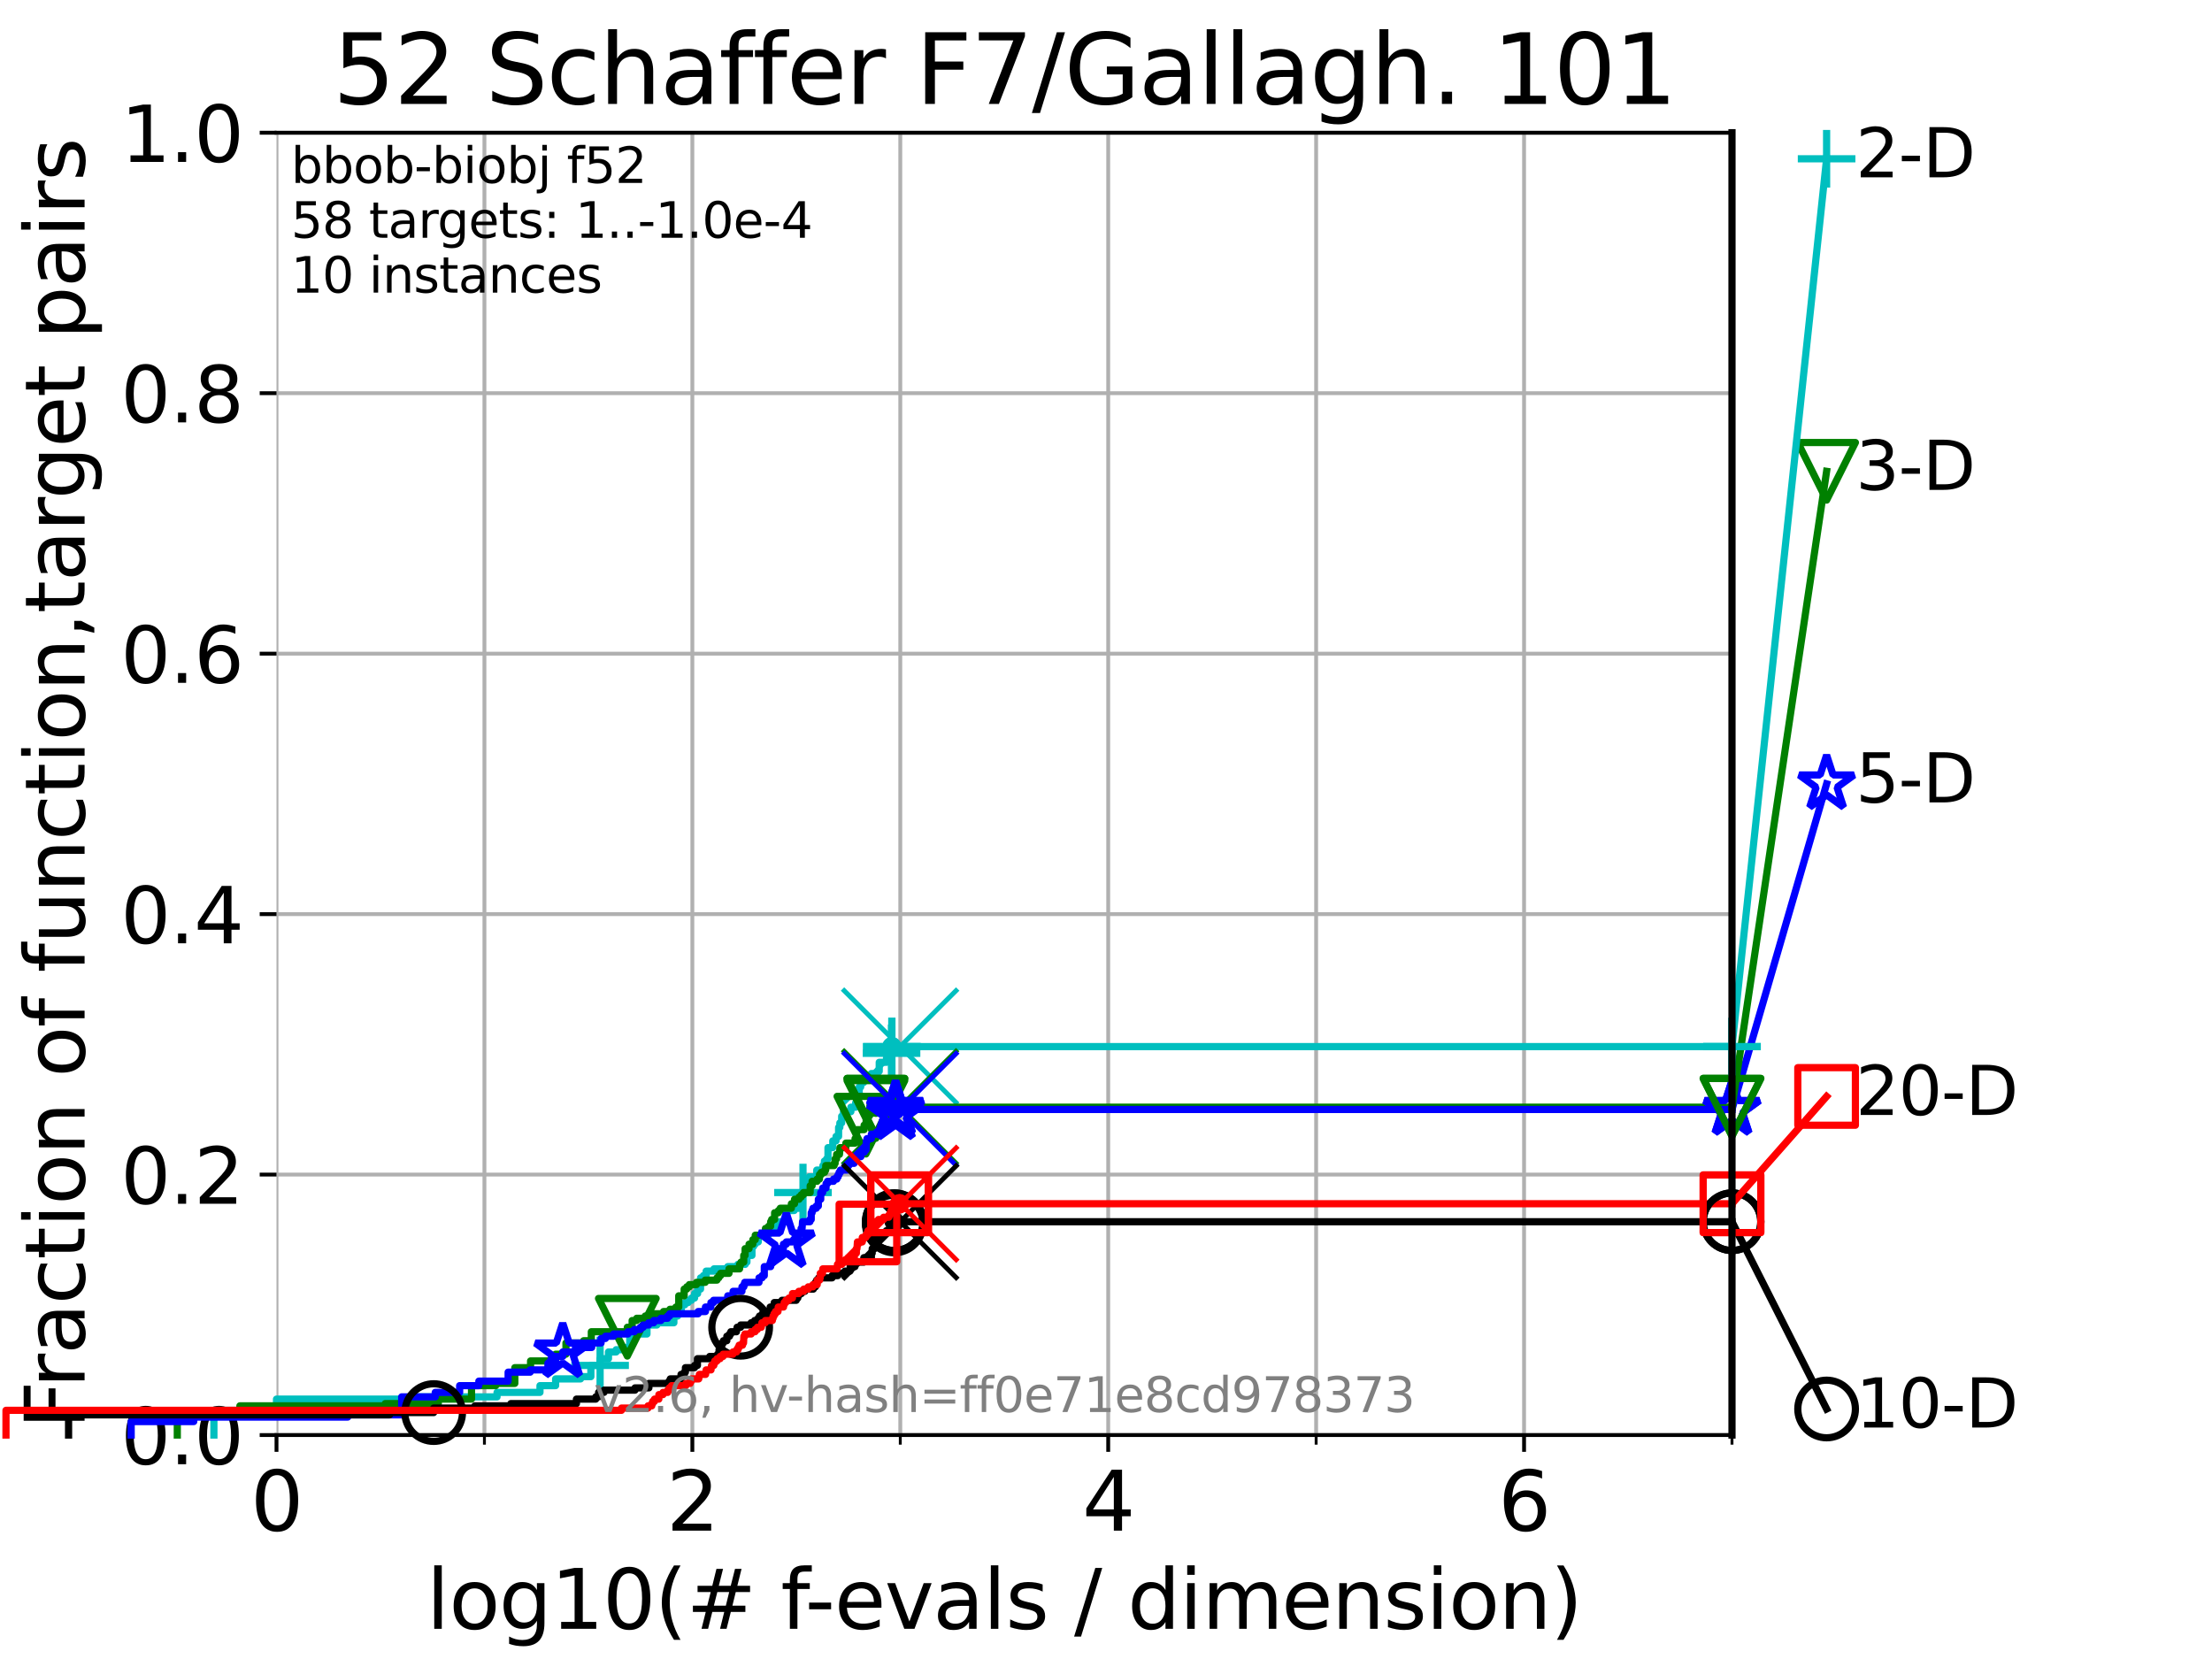 <?xml version="1.0" encoding="utf-8" standalone="no"?>
<!DOCTYPE svg PUBLIC "-//W3C//DTD SVG 1.1//EN"
  "http://www.w3.org/Graphics/SVG/1.1/DTD/svg11.dtd">
<svg xmlns:xlink="http://www.w3.org/1999/xlink" width="460.8pt" height="345.6pt" viewBox="0 0 460.8 345.6" xmlns="http://www.w3.org/2000/svg" version="1.1">
 <defs>
  <style type="text/css">*{stroke-linejoin: round; stroke-linecap: butt}</style>
 </defs>
 <g id="figure_1">
  <g id="patch_1">
   <path d="M 0 345.6 
L 460.8 345.6 
L 460.8 0 
L 0 0 
z
" style="fill: #ffffff"/>
  </g>
  <g id="axes_1">
   <g id="patch_2">
    <path d="M 57.6 298.944 
L 360.806 298.944 
L 360.806 27.648 
L 57.6 27.648 
z
" style="fill: #ffffff"/>
   </g>
   <g id="matplotlib.axis_1">
    <g id="xtick_1">
     <g id="line2d_1">
      <path d="M 57.6 298.944 
L 57.6 27.648 
" clip-path="url(#p543fe82b67)" style="fill: none; stroke: #b0b0b0; stroke-width: 0.8; stroke-linecap: square"/>
     </g>
     <g id="line2d_2">
      <defs>
       <path id="m3a645e6652" d="M 0 0 
L 0 3.5 
" style="stroke: #000000; stroke-width: 0.8"/>
      </defs>
      <g>
       <use xlink:href="#m3a645e6652" x="57.6" y="298.944" style="stroke: #000000; stroke-width: 0.8"/>
      </g>
     </g>
     <g id="text_1">
      <!-- 0 -->
      <g transform="translate(52.192 318.861) scale(0.17 -0.17)">
       <defs>
        <path id="DejaVuSans-30" d="M 2034 4250 
Q 1547 4250 1301 3770 
Q 1056 3291 1056 2328 
Q 1056 1369 1301 889 
Q 1547 409 2034 409 
Q 2525 409 2770 889 
Q 3016 1369 3016 2328 
Q 3016 3291 2770 3770 
Q 2525 4250 2034 4250 
z
M 2034 4750 
Q 2819 4750 3233 4129 
Q 3647 3509 3647 2328 
Q 3647 1150 3233 529 
Q 2819 -91 2034 -91 
Q 1250 -91 836 529 
Q 422 1150 422 2328 
Q 422 3509 836 4129 
Q 1250 4750 2034 4750 
z
" transform="scale(0.016)"/>
       </defs>
       <use xlink:href="#DejaVuSans-30"/>
      </g>
     </g>
    </g>
    <g id="xtick_2">
     <g id="line2d_3">
      <path d="M 144.23 298.944 
L 144.23 27.648 
" clip-path="url(#p543fe82b67)" style="fill: none; stroke: #b0b0b0; stroke-width: 0.8; stroke-linecap: square"/>
     </g>
     <g id="line2d_4">
      <g>
       <use xlink:href="#m3a645e6652" x="144.23" y="298.944" style="stroke: #000000; stroke-width: 0.8"/>
      </g>
     </g>
     <g id="text_2">
      <!-- 2 -->
      <g transform="translate(138.822 318.861) scale(0.17 -0.17)">
       <defs>
        <path id="DejaVuSans-32" d="M 1228 531 
L 3431 531 
L 3431 0 
L 469 0 
L 469 531 
Q 828 903 1448 1529 
Q 2069 2156 2228 2338 
Q 2531 2678 2651 2914 
Q 2772 3150 2772 3378 
Q 2772 3750 2511 3984 
Q 2250 4219 1831 4219 
Q 1534 4219 1204 4116 
Q 875 4013 500 3803 
L 500 4441 
Q 881 4594 1212 4672 
Q 1544 4750 1819 4750 
Q 2544 4750 2975 4387 
Q 3406 4025 3406 3419 
Q 3406 3131 3298 2873 
Q 3191 2616 2906 2266 
Q 2828 2175 2409 1742 
Q 1991 1309 1228 531 
z
" transform="scale(0.016)"/>
       </defs>
       <use xlink:href="#DejaVuSans-32"/>
      </g>
     </g>
    </g>
    <g id="xtick_3">
     <g id="line2d_5">
      <path d="M 230.861 298.944 
L 230.861 27.648 
" clip-path="url(#p543fe82b67)" style="fill: none; stroke: #b0b0b0; stroke-width: 0.8; stroke-linecap: square"/>
     </g>
     <g id="line2d_6">
      <g>
       <use xlink:href="#m3a645e6652" x="230.861" y="298.944" style="stroke: #000000; stroke-width: 0.8"/>
      </g>
     </g>
     <g id="text_3">
      <!-- 4 -->
      <g transform="translate(225.453 318.861) scale(0.17 -0.17)">
       <defs>
        <path id="DejaVuSans-34" d="M 2419 4116 
L 825 1625 
L 2419 1625 
L 2419 4116 
z
M 2253 4666 
L 3047 4666 
L 3047 1625 
L 3713 1625 
L 3713 1100 
L 3047 1100 
L 3047 0 
L 2419 0 
L 2419 1100 
L 313 1100 
L 313 1709 
L 2253 4666 
z
" transform="scale(0.016)"/>
       </defs>
       <use xlink:href="#DejaVuSans-34"/>
      </g>
     </g>
    </g>
    <g id="xtick_4">
     <g id="line2d_7">
      <path d="M 317.491 298.944 
L 317.491 27.648 
" clip-path="url(#p543fe82b67)" style="fill: none; stroke: #b0b0b0; stroke-width: 0.8; stroke-linecap: square"/>
     </g>
     <g id="line2d_8">
      <g>
       <use xlink:href="#m3a645e6652" x="317.491" y="298.944" style="stroke: #000000; stroke-width: 0.8"/>
      </g>
     </g>
     <g id="text_4">
      <!-- 6 -->
      <g transform="translate(312.083 318.861) scale(0.17 -0.17)">
       <defs>
        <path id="DejaVuSans-36" d="M 2113 2584 
Q 1688 2584 1439 2293 
Q 1191 2003 1191 1497 
Q 1191 994 1439 701 
Q 1688 409 2113 409 
Q 2538 409 2786 701 
Q 3034 994 3034 1497 
Q 3034 2003 2786 2293 
Q 2538 2584 2113 2584 
z
M 3366 4563 
L 3366 3988 
Q 3128 4100 2886 4159 
Q 2644 4219 2406 4219 
Q 1781 4219 1451 3797 
Q 1122 3375 1075 2522 
Q 1259 2794 1537 2939 
Q 1816 3084 2150 3084 
Q 2853 3084 3261 2657 
Q 3669 2231 3669 1497 
Q 3669 778 3244 343 
Q 2819 -91 2113 -91 
Q 1303 -91 875 529 
Q 447 1150 447 2328 
Q 447 3434 972 4092 
Q 1497 4750 2381 4750 
Q 2619 4750 2861 4703 
Q 3103 4656 3366 4563 
z
" transform="scale(0.016)"/>
       </defs>
       <use xlink:href="#DejaVuSans-36"/>
      </g>
     </g>
    </g>
    <g id="xtick_5">
     <g id="line2d_9">
      <path d="M 100.915 298.944 
L 100.915 27.648 
" clip-path="url(#p543fe82b67)" style="fill: none; stroke: #b0b0b0; stroke-width: 0.8; stroke-linecap: square"/>
     </g>
     <g id="line2d_10">
      <defs>
       <path id="m566dfd6b67" d="M 0 0 
L 0 2 
" style="stroke: #000000; stroke-width: 0.6"/>
      </defs>
      <g>
       <use xlink:href="#m566dfd6b67" x="100.915" y="298.944" style="stroke: #000000; stroke-width: 0.6"/>
      </g>
     </g>
    </g>
    <g id="xtick_6">
     <g id="line2d_11">
      <path d="M 187.546 298.944 
L 187.546 27.648 
" clip-path="url(#p543fe82b67)" style="fill: none; stroke: #b0b0b0; stroke-width: 0.8; stroke-linecap: square"/>
     </g>
     <g id="line2d_12">
      <g>
       <use xlink:href="#m566dfd6b67" x="187.546" y="298.944" style="stroke: #000000; stroke-width: 0.6"/>
      </g>
     </g>
    </g>
    <g id="xtick_7">
     <g id="line2d_13">
      <path d="M 274.176 298.944 
L 274.176 27.648 
" clip-path="url(#p543fe82b67)" style="fill: none; stroke: #b0b0b0; stroke-width: 0.8; stroke-linecap: square"/>
     </g>
     <g id="line2d_14">
      <g>
       <use xlink:href="#m566dfd6b67" x="274.176" y="298.944" style="stroke: #000000; stroke-width: 0.6"/>
      </g>
     </g>
    </g>
    <g id="xtick_8">
     <g id="line2d_15">
      <path d="M 360.806 298.944 
L 360.806 27.648 
" clip-path="url(#p543fe82b67)" style="fill: none; stroke: #b0b0b0; stroke-width: 0.8; stroke-linecap: square"/>
     </g>
     <g id="line2d_16">
      <g>
       <use xlink:href="#m566dfd6b67" x="360.806" y="298.944" style="stroke: #000000; stroke-width: 0.6"/>
      </g>
     </g>
    </g>
    <g id="text_5">
     <!-- log10(# f-evals / dimension) -->
     <g transform="translate(88.823 339.314) scale(0.17 -0.17)">
      <defs>
       <path id="DejaVuSans-6c" d="M 603 4863 
L 1178 4863 
L 1178 0 
L 603 0 
L 603 4863 
z
" transform="scale(0.016)"/>
       <path id="DejaVuSans-6f" d="M 1959 3097 
Q 1497 3097 1228 2736 
Q 959 2375 959 1747 
Q 959 1119 1226 758 
Q 1494 397 1959 397 
Q 2419 397 2687 759 
Q 2956 1122 2956 1747 
Q 2956 2369 2687 2733 
Q 2419 3097 1959 3097 
z
M 1959 3584 
Q 2709 3584 3137 3096 
Q 3566 2609 3566 1747 
Q 3566 888 3137 398 
Q 2709 -91 1959 -91 
Q 1206 -91 779 398 
Q 353 888 353 1747 
Q 353 2609 779 3096 
Q 1206 3584 1959 3584 
z
" transform="scale(0.016)"/>
       <path id="DejaVuSans-67" d="M 2906 1791 
Q 2906 2416 2648 2759 
Q 2391 3103 1925 3103 
Q 1463 3103 1205 2759 
Q 947 2416 947 1791 
Q 947 1169 1205 825 
Q 1463 481 1925 481 
Q 2391 481 2648 825 
Q 2906 1169 2906 1791 
z
M 3481 434 
Q 3481 -459 3084 -895 
Q 2688 -1331 1869 -1331 
Q 1566 -1331 1297 -1286 
Q 1028 -1241 775 -1147 
L 775 -588 
Q 1028 -725 1275 -790 
Q 1522 -856 1778 -856 
Q 2344 -856 2625 -561 
Q 2906 -266 2906 331 
L 2906 616 
Q 2728 306 2450 153 
Q 2172 0 1784 0 
Q 1141 0 747 490 
Q 353 981 353 1791 
Q 353 2603 747 3093 
Q 1141 3584 1784 3584 
Q 2172 3584 2450 3431 
Q 2728 3278 2906 2969 
L 2906 3500 
L 3481 3500 
L 3481 434 
z
" transform="scale(0.016)"/>
       <path id="DejaVuSans-31" d="M 794 531 
L 1825 531 
L 1825 4091 
L 703 3866 
L 703 4441 
L 1819 4666 
L 2450 4666 
L 2450 531 
L 3481 531 
L 3481 0 
L 794 0 
L 794 531 
z
" transform="scale(0.016)"/>
       <path id="DejaVuSans-28" d="M 1984 4856 
Q 1566 4138 1362 3434 
Q 1159 2731 1159 2009 
Q 1159 1288 1364 580 
Q 1569 -128 1984 -844 
L 1484 -844 
Q 1016 -109 783 600 
Q 550 1309 550 2009 
Q 550 2706 781 3412 
Q 1013 4119 1484 4856 
L 1984 4856 
z
" transform="scale(0.016)"/>
       <path id="DejaVuSans-23" d="M 3272 2816 
L 2363 2816 
L 2100 1772 
L 3016 1772 
L 3272 2816 
z
M 2803 4594 
L 2478 3297 
L 3391 3297 
L 3719 4594 
L 4219 4594 
L 3897 3297 
L 4872 3297 
L 4872 2816 
L 3775 2816 
L 3519 1772 
L 4513 1772 
L 4513 1294 
L 3397 1294 
L 3072 0 
L 2572 0 
L 2894 1294 
L 1978 1294 
L 1656 0 
L 1153 0 
L 1478 1294 
L 494 1294 
L 494 1772 
L 1594 1772 
L 1856 2816 
L 850 2816 
L 850 3297 
L 1978 3297 
L 2297 4594 
L 2803 4594 
z
" transform="scale(0.016)"/>
       <path id="DejaVuSans-20" transform="scale(0.016)"/>
       <path id="DejaVuSans-66" d="M 2375 4863 
L 2375 4384 
L 1825 4384 
Q 1516 4384 1395 4259 
Q 1275 4134 1275 3809 
L 1275 3500 
L 2222 3500 
L 2222 3053 
L 1275 3053 
L 1275 0 
L 697 0 
L 697 3053 
L 147 3053 
L 147 3500 
L 697 3500 
L 697 3744 
Q 697 4328 969 4595 
Q 1241 4863 1831 4863 
L 2375 4863 
z
" transform="scale(0.016)"/>
       <path id="DejaVuSans-2d" d="M 313 2009 
L 1997 2009 
L 1997 1497 
L 313 1497 
L 313 2009 
z
" transform="scale(0.016)"/>
       <path id="DejaVuSans-65" d="M 3597 1894 
L 3597 1613 
L 953 1613 
Q 991 1019 1311 708 
Q 1631 397 2203 397 
Q 2534 397 2845 478 
Q 3156 559 3463 722 
L 3463 178 
Q 3153 47 2828 -22 
Q 2503 -91 2169 -91 
Q 1331 -91 842 396 
Q 353 884 353 1716 
Q 353 2575 817 3079 
Q 1281 3584 2069 3584 
Q 2775 3584 3186 3129 
Q 3597 2675 3597 1894 
z
M 3022 2063 
Q 3016 2534 2758 2815 
Q 2500 3097 2075 3097 
Q 1594 3097 1305 2825 
Q 1016 2553 972 2059 
L 3022 2063 
z
" transform="scale(0.016)"/>
       <path id="DejaVuSans-76" d="M 191 3500 
L 800 3500 
L 1894 563 
L 2988 3500 
L 3597 3500 
L 2284 0 
L 1503 0 
L 191 3500 
z
" transform="scale(0.016)"/>
       <path id="DejaVuSans-61" d="M 2194 1759 
Q 1497 1759 1228 1600 
Q 959 1441 959 1056 
Q 959 750 1161 570 
Q 1363 391 1709 391 
Q 2188 391 2477 730 
Q 2766 1069 2766 1631 
L 2766 1759 
L 2194 1759 
z
M 3341 1997 
L 3341 0 
L 2766 0 
L 2766 531 
Q 2569 213 2275 61 
Q 1981 -91 1556 -91 
Q 1019 -91 701 211 
Q 384 513 384 1019 
Q 384 1609 779 1909 
Q 1175 2209 1959 2209 
L 2766 2209 
L 2766 2266 
Q 2766 2663 2505 2880 
Q 2244 3097 1772 3097 
Q 1472 3097 1187 3025 
Q 903 2953 641 2809 
L 641 3341 
Q 956 3463 1253 3523 
Q 1550 3584 1831 3584 
Q 2591 3584 2966 3190 
Q 3341 2797 3341 1997 
z
" transform="scale(0.016)"/>
       <path id="DejaVuSans-73" d="M 2834 3397 
L 2834 2853 
Q 2591 2978 2328 3040 
Q 2066 3103 1784 3103 
Q 1356 3103 1142 2972 
Q 928 2841 928 2578 
Q 928 2378 1081 2264 
Q 1234 2150 1697 2047 
L 1894 2003 
Q 2506 1872 2764 1633 
Q 3022 1394 3022 966 
Q 3022 478 2636 193 
Q 2250 -91 1575 -91 
Q 1294 -91 989 -36 
Q 684 19 347 128 
L 347 722 
Q 666 556 975 473 
Q 1284 391 1588 391 
Q 1994 391 2212 530 
Q 2431 669 2431 922 
Q 2431 1156 2273 1281 
Q 2116 1406 1581 1522 
L 1381 1569 
Q 847 1681 609 1914 
Q 372 2147 372 2553 
Q 372 3047 722 3315 
Q 1072 3584 1716 3584 
Q 2034 3584 2315 3537 
Q 2597 3491 2834 3397 
z
" transform="scale(0.016)"/>
       <path id="DejaVuSans-2f" d="M 1625 4666 
L 2156 4666 
L 531 -594 
L 0 -594 
L 1625 4666 
z
" transform="scale(0.016)"/>
       <path id="DejaVuSans-64" d="M 2906 2969 
L 2906 4863 
L 3481 4863 
L 3481 0 
L 2906 0 
L 2906 525 
Q 2725 213 2448 61 
Q 2172 -91 1784 -91 
Q 1150 -91 751 415 
Q 353 922 353 1747 
Q 353 2572 751 3078 
Q 1150 3584 1784 3584 
Q 2172 3584 2448 3432 
Q 2725 3281 2906 2969 
z
M 947 1747 
Q 947 1113 1208 752 
Q 1469 391 1925 391 
Q 2381 391 2643 752 
Q 2906 1113 2906 1747 
Q 2906 2381 2643 2742 
Q 2381 3103 1925 3103 
Q 1469 3103 1208 2742 
Q 947 2381 947 1747 
z
" transform="scale(0.016)"/>
       <path id="DejaVuSans-69" d="M 603 3500 
L 1178 3500 
L 1178 0 
L 603 0 
L 603 3500 
z
M 603 4863 
L 1178 4863 
L 1178 4134 
L 603 4134 
L 603 4863 
z
" transform="scale(0.016)"/>
       <path id="DejaVuSans-6d" d="M 3328 2828 
Q 3544 3216 3844 3400 
Q 4144 3584 4550 3584 
Q 5097 3584 5394 3201 
Q 5691 2819 5691 2113 
L 5691 0 
L 5113 0 
L 5113 2094 
Q 5113 2597 4934 2840 
Q 4756 3084 4391 3084 
Q 3944 3084 3684 2787 
Q 3425 2491 3425 1978 
L 3425 0 
L 2847 0 
L 2847 2094 
Q 2847 2600 2669 2842 
Q 2491 3084 2119 3084 
Q 1678 3084 1418 2786 
Q 1159 2488 1159 1978 
L 1159 0 
L 581 0 
L 581 3500 
L 1159 3500 
L 1159 2956 
Q 1356 3278 1631 3431 
Q 1906 3584 2284 3584 
Q 2666 3584 2933 3390 
Q 3200 3197 3328 2828 
z
" transform="scale(0.016)"/>
       <path id="DejaVuSans-6e" d="M 3513 2113 
L 3513 0 
L 2938 0 
L 2938 2094 
Q 2938 2591 2744 2837 
Q 2550 3084 2163 3084 
Q 1697 3084 1428 2787 
Q 1159 2491 1159 1978 
L 1159 0 
L 581 0 
L 581 3500 
L 1159 3500 
L 1159 2956 
Q 1366 3272 1645 3428 
Q 1925 3584 2291 3584 
Q 2894 3584 3203 3211 
Q 3513 2838 3513 2113 
z
" transform="scale(0.016)"/>
       <path id="DejaVuSans-29" d="M 513 4856 
L 1013 4856 
Q 1481 4119 1714 3412 
Q 1947 2706 1947 2009 
Q 1947 1309 1714 600 
Q 1481 -109 1013 -844 
L 513 -844 
Q 928 -128 1133 580 
Q 1338 1288 1338 2009 
Q 1338 2731 1133 3434 
Q 928 4138 513 4856 
z
" transform="scale(0.016)"/>
      </defs>
      <use xlink:href="#DejaVuSans-6c"/>
      <use xlink:href="#DejaVuSans-6f" x="27.783"/>
      <use xlink:href="#DejaVuSans-67" x="88.965"/>
      <use xlink:href="#DejaVuSans-31" x="152.441"/>
      <use xlink:href="#DejaVuSans-30" x="216.064"/>
      <use xlink:href="#DejaVuSans-28" x="279.688"/>
      <use xlink:href="#DejaVuSans-23" x="318.701"/>
      <use xlink:href="#DejaVuSans-20" x="402.49"/>
      <use xlink:href="#DejaVuSans-66" x="434.277"/>
      <use xlink:href="#DejaVuSans-2d" x="463.982"/>
      <use xlink:href="#DejaVuSans-65" x="500.066"/>
      <use xlink:href="#DejaVuSans-76" x="561.59"/>
      <use xlink:href="#DejaVuSans-61" x="620.77"/>
      <use xlink:href="#DejaVuSans-6c" x="682.049"/>
      <use xlink:href="#DejaVuSans-73" x="709.832"/>
      <use xlink:href="#DejaVuSans-20" x="761.932"/>
      <use xlink:href="#DejaVuSans-2f" x="793.719"/>
      <use xlink:href="#DejaVuSans-20" x="827.41"/>
      <use xlink:href="#DejaVuSans-64" x="859.197"/>
      <use xlink:href="#DejaVuSans-69" x="922.674"/>
      <use xlink:href="#DejaVuSans-6d" x="950.457"/>
      <use xlink:href="#DejaVuSans-65" x="1047.869"/>
      <use xlink:href="#DejaVuSans-6e" x="1109.393"/>
      <use xlink:href="#DejaVuSans-73" x="1172.771"/>
      <use xlink:href="#DejaVuSans-69" x="1224.871"/>
      <use xlink:href="#DejaVuSans-6f" x="1252.654"/>
      <use xlink:href="#DejaVuSans-6e" x="1313.836"/>
      <use xlink:href="#DejaVuSans-29" x="1377.215"/>
     </g>
    </g>
   </g>
   <g id="matplotlib.axis_2">
    <g id="ytick_1">
     <g id="line2d_17">
      <path d="M 57.6 298.944 
L 360.806 298.944 
" clip-path="url(#p543fe82b67)" style="fill: none; stroke: #b0b0b0; stroke-width: 0.8; stroke-linecap: square"/>
     </g>
     <g id="line2d_18">
      <defs>
       <path id="m38595a00cb" d="M 0 0 
L -3.5 0 
" style="stroke: #000000; stroke-width: 0.8"/>
      </defs>
      <g>
       <use xlink:href="#m38595a00cb" x="57.6" y="298.944" style="stroke: #000000; stroke-width: 0.8"/>
      </g>
     </g>
     <g id="text_6">
      <!-- 0.0 -->
      <g transform="translate(25.155 305.023) scale(0.16 -0.16)">
       <defs>
        <path id="DejaVuSans-2e" d="M 684 794 
L 1344 794 
L 1344 0 
L 684 0 
L 684 794 
z
" transform="scale(0.016)"/>
       </defs>
       <use xlink:href="#DejaVuSans-30"/>
       <use xlink:href="#DejaVuSans-2e" x="63.623"/>
       <use xlink:href="#DejaVuSans-30" x="95.41"/>
      </g>
     </g>
    </g>
    <g id="ytick_2">
     <g id="line2d_19">
      <path d="M 57.6 244.685 
L 360.806 244.685 
" clip-path="url(#p543fe82b67)" style="fill: none; stroke: #b0b0b0; stroke-width: 0.8; stroke-linecap: square"/>
     </g>
     <g id="line2d_20">
      <g>
       <use xlink:href="#m38595a00cb" x="57.6" y="244.685" style="stroke: #000000; stroke-width: 0.8"/>
      </g>
     </g>
     <g id="text_7">
      <!-- 0.2 -->
      <g transform="translate(25.155 250.764) scale(0.16 -0.16)">
       <use xlink:href="#DejaVuSans-30"/>
       <use xlink:href="#DejaVuSans-2e" x="63.623"/>
       <use xlink:href="#DejaVuSans-32" x="95.41"/>
      </g>
     </g>
    </g>
    <g id="ytick_3">
     <g id="line2d_21">
      <path d="M 57.6 190.426 
L 360.806 190.426 
" clip-path="url(#p543fe82b67)" style="fill: none; stroke: #b0b0b0; stroke-width: 0.8; stroke-linecap: square"/>
     </g>
     <g id="line2d_22">
      <g>
       <use xlink:href="#m38595a00cb" x="57.6" y="190.426" style="stroke: #000000; stroke-width: 0.8"/>
      </g>
     </g>
     <g id="text_8">
      <!-- 0.4 -->
      <g transform="translate(25.155 196.504) scale(0.16 -0.16)">
       <use xlink:href="#DejaVuSans-30"/>
       <use xlink:href="#DejaVuSans-2e" x="63.623"/>
       <use xlink:href="#DejaVuSans-34" x="95.41"/>
      </g>
     </g>
    </g>
    <g id="ytick_4">
     <g id="line2d_23">
      <path d="M 57.6 136.166 
L 360.806 136.166 
" clip-path="url(#p543fe82b67)" style="fill: none; stroke: #b0b0b0; stroke-width: 0.8; stroke-linecap: square"/>
     </g>
     <g id="line2d_24">
      <g>
       <use xlink:href="#m38595a00cb" x="57.6" y="136.166" style="stroke: #000000; stroke-width: 0.8"/>
      </g>
     </g>
     <g id="text_9">
      <!-- 0.6 -->
      <g transform="translate(25.155 142.245) scale(0.16 -0.16)">
       <use xlink:href="#DejaVuSans-30"/>
       <use xlink:href="#DejaVuSans-2e" x="63.623"/>
       <use xlink:href="#DejaVuSans-36" x="95.41"/>
      </g>
     </g>
    </g>
    <g id="ytick_5">
     <g id="line2d_25">
      <path d="M 57.6 81.907 
L 360.806 81.907 
" clip-path="url(#p543fe82b67)" style="fill: none; stroke: #b0b0b0; stroke-width: 0.8; stroke-linecap: square"/>
     </g>
     <g id="line2d_26">
      <g>
       <use xlink:href="#m38595a00cb" x="57.6" y="81.907" style="stroke: #000000; stroke-width: 0.8"/>
      </g>
     </g>
     <g id="text_10">
      <!-- 0.8 -->
      <g transform="translate(25.155 87.986) scale(0.16 -0.16)">
       <defs>
        <path id="DejaVuSans-38" d="M 2034 2216 
Q 1584 2216 1326 1975 
Q 1069 1734 1069 1313 
Q 1069 891 1326 650 
Q 1584 409 2034 409 
Q 2484 409 2743 651 
Q 3003 894 3003 1313 
Q 3003 1734 2745 1975 
Q 2488 2216 2034 2216 
z
M 1403 2484 
Q 997 2584 770 2862 
Q 544 3141 544 3541 
Q 544 4100 942 4425 
Q 1341 4750 2034 4750 
Q 2731 4750 3128 4425 
Q 3525 4100 3525 3541 
Q 3525 3141 3298 2862 
Q 3072 2584 2669 2484 
Q 3125 2378 3379 2068 
Q 3634 1759 3634 1313 
Q 3634 634 3220 271 
Q 2806 -91 2034 -91 
Q 1263 -91 848 271 
Q 434 634 434 1313 
Q 434 1759 690 2068 
Q 947 2378 1403 2484 
z
M 1172 3481 
Q 1172 3119 1398 2916 
Q 1625 2713 2034 2713 
Q 2441 2713 2670 2916 
Q 2900 3119 2900 3481 
Q 2900 3844 2670 4047 
Q 2441 4250 2034 4250 
Q 1625 4250 1398 4047 
Q 1172 3844 1172 3481 
z
" transform="scale(0.016)"/>
       </defs>
       <use xlink:href="#DejaVuSans-30"/>
       <use xlink:href="#DejaVuSans-2e" x="63.623"/>
       <use xlink:href="#DejaVuSans-38" x="95.41"/>
      </g>
     </g>
    </g>
    <g id="ytick_6">
     <g id="line2d_27">
      <path d="M 57.6 27.648 
L 360.806 27.648 
" clip-path="url(#p543fe82b67)" style="fill: none; stroke: #b0b0b0; stroke-width: 0.8; stroke-linecap: square"/>
     </g>
     <g id="line2d_28">
      <g>
       <use xlink:href="#m38595a00cb" x="57.6" y="27.648" style="stroke: #000000; stroke-width: 0.8"/>
      </g>
     </g>
     <g id="text_11">
      <!-- 1.0 -->
      <g transform="translate(25.155 33.727) scale(0.16 -0.16)">
       <use xlink:href="#DejaVuSans-31"/>
       <use xlink:href="#DejaVuSans-2e" x="63.623"/>
       <use xlink:href="#DejaVuSans-30" x="95.41"/>
      </g>
     </g>
    </g>
    <g id="text_12">
     <!-- Fraction of function,target pairs -->
     <g transform="translate(17.62 297.681) rotate(-90) scale(0.17 -0.17)">
      <defs>
       <path id="DejaVuSans-46" d="M 628 4666 
L 3309 4666 
L 3309 4134 
L 1259 4134 
L 1259 2759 
L 3109 2759 
L 3109 2228 
L 1259 2228 
L 1259 0 
L 628 0 
L 628 4666 
z
" transform="scale(0.016)"/>
       <path id="DejaVuSans-72" d="M 2631 2963 
Q 2534 3019 2420 3045 
Q 2306 3072 2169 3072 
Q 1681 3072 1420 2755 
Q 1159 2438 1159 1844 
L 1159 0 
L 581 0 
L 581 3500 
L 1159 3500 
L 1159 2956 
Q 1341 3275 1631 3429 
Q 1922 3584 2338 3584 
Q 2397 3584 2469 3576 
Q 2541 3569 2628 3553 
L 2631 2963 
z
" transform="scale(0.016)"/>
       <path id="DejaVuSans-63" d="M 3122 3366 
L 3122 2828 
Q 2878 2963 2633 3030 
Q 2388 3097 2138 3097 
Q 1578 3097 1268 2742 
Q 959 2388 959 1747 
Q 959 1106 1268 751 
Q 1578 397 2138 397 
Q 2388 397 2633 464 
Q 2878 531 3122 666 
L 3122 134 
Q 2881 22 2623 -34 
Q 2366 -91 2075 -91 
Q 1284 -91 818 406 
Q 353 903 353 1747 
Q 353 2603 823 3093 
Q 1294 3584 2113 3584 
Q 2378 3584 2631 3529 
Q 2884 3475 3122 3366 
z
" transform="scale(0.016)"/>
       <path id="DejaVuSans-74" d="M 1172 4494 
L 1172 3500 
L 2356 3500 
L 2356 3053 
L 1172 3053 
L 1172 1153 
Q 1172 725 1289 603 
Q 1406 481 1766 481 
L 2356 481 
L 2356 0 
L 1766 0 
Q 1100 0 847 248 
Q 594 497 594 1153 
L 594 3053 
L 172 3053 
L 172 3500 
L 594 3500 
L 594 4494 
L 1172 4494 
z
" transform="scale(0.016)"/>
       <path id="DejaVuSans-75" d="M 544 1381 
L 544 3500 
L 1119 3500 
L 1119 1403 
Q 1119 906 1312 657 
Q 1506 409 1894 409 
Q 2359 409 2629 706 
Q 2900 1003 2900 1516 
L 2900 3500 
L 3475 3500 
L 3475 0 
L 2900 0 
L 2900 538 
Q 2691 219 2414 64 
Q 2138 -91 1772 -91 
Q 1169 -91 856 284 
Q 544 659 544 1381 
z
M 1991 3584 
L 1991 3584 
z
" transform="scale(0.016)"/>
       <path id="DejaVuSans-2c" d="M 750 794 
L 1409 794 
L 1409 256 
L 897 -744 
L 494 -744 
L 750 256 
L 750 794 
z
" transform="scale(0.016)"/>
       <path id="DejaVuSans-70" d="M 1159 525 
L 1159 -1331 
L 581 -1331 
L 581 3500 
L 1159 3500 
L 1159 2969 
Q 1341 3281 1617 3432 
Q 1894 3584 2278 3584 
Q 2916 3584 3314 3078 
Q 3713 2572 3713 1747 
Q 3713 922 3314 415 
Q 2916 -91 2278 -91 
Q 1894 -91 1617 61 
Q 1341 213 1159 525 
z
M 3116 1747 
Q 3116 2381 2855 2742 
Q 2594 3103 2138 3103 
Q 1681 3103 1420 2742 
Q 1159 2381 1159 1747 
Q 1159 1113 1420 752 
Q 1681 391 2138 391 
Q 2594 391 2855 752 
Q 3116 1113 3116 1747 
z
" transform="scale(0.016)"/>
      </defs>
      <use xlink:href="#DejaVuSans-46"/>
      <use xlink:href="#DejaVuSans-72" x="50.27"/>
      <use xlink:href="#DejaVuSans-61" x="91.383"/>
      <use xlink:href="#DejaVuSans-63" x="152.662"/>
      <use xlink:href="#DejaVuSans-74" x="207.643"/>
      <use xlink:href="#DejaVuSans-69" x="246.852"/>
      <use xlink:href="#DejaVuSans-6f" x="274.635"/>
      <use xlink:href="#DejaVuSans-6e" x="335.816"/>
      <use xlink:href="#DejaVuSans-20" x="399.195"/>
      <use xlink:href="#DejaVuSans-6f" x="430.982"/>
      <use xlink:href="#DejaVuSans-66" x="492.164"/>
      <use xlink:href="#DejaVuSans-20" x="527.369"/>
      <use xlink:href="#DejaVuSans-66" x="559.156"/>
      <use xlink:href="#DejaVuSans-75" x="594.361"/>
      <use xlink:href="#DejaVuSans-6e" x="657.74"/>
      <use xlink:href="#DejaVuSans-63" x="721.119"/>
      <use xlink:href="#DejaVuSans-74" x="776.1"/>
      <use xlink:href="#DejaVuSans-69" x="815.309"/>
      <use xlink:href="#DejaVuSans-6f" x="843.092"/>
      <use xlink:href="#DejaVuSans-6e" x="904.273"/>
      <use xlink:href="#DejaVuSans-2c" x="967.652"/>
      <use xlink:href="#DejaVuSans-74" x="999.439"/>
      <use xlink:href="#DejaVuSans-61" x="1038.648"/>
      <use xlink:href="#DejaVuSans-72" x="1099.928"/>
      <use xlink:href="#DejaVuSans-67" x="1139.291"/>
      <use xlink:href="#DejaVuSans-65" x="1202.768"/>
      <use xlink:href="#DejaVuSans-74" x="1264.291"/>
      <use xlink:href="#DejaVuSans-20" x="1303.5"/>
      <use xlink:href="#DejaVuSans-70" x="1335.287"/>
      <use xlink:href="#DejaVuSans-61" x="1398.764"/>
      <use xlink:href="#DejaVuSans-69" x="1460.043"/>
      <use xlink:href="#DejaVuSans-72" x="1487.826"/>
      <use xlink:href="#DejaVuSans-73" x="1528.939"/>
     </g>
    </g>
   </g>
   <g id="line2d_29">
    <defs>
     <path id="mfb43599317" d="M 0 1.5 
C 0.398 1.5 0.779 1.342 1.061 1.061 
C 1.342 0.779 1.5 0.398 1.5 0 
C 1.5 -0.398 1.342 -0.779 1.061 -1.061 
C 0.779 -1.342 0.398 -1.5 0 -1.5 
C -0.398 -1.5 -0.779 -1.342 -1.061 -1.061 
C -1.342 -0.779 -1.5 -0.398 -1.5 0 
C -1.5 0.398 -1.342 0.779 -1.061 1.061 
C -0.779 1.342 -0.398 1.5 0 1.5 
z
" style="stroke: #00bfbf"/>
    </defs>
    <g>
     <use xlink:href="#mfb43599317" x="185.792" y="218.023" style="fill: #00bfbf; stroke: #00bfbf"/>
     <use xlink:href="#mfb43599317" x="185.792" y="218.023" style="fill: #00bfbf; stroke: #00bfbf"/>
    </g>
   </g>
   <g id="line2d_30">
    <path d="M 44.561 298.944 
L 44.561 293.799 
L 57.6 293.799 
L 57.6 291.46 
L 85.894 291.46 
L 85.894 290.992 
L 103.544 290.992 
L 103.544 290.057 
L 112.488 290.057 
L 112.488 288.653 
L 115.747 288.653 
L 115.747 287.25 
L 120.944 287.25 
L 120.944 286.782 
L 123.088 286.782 
L 123.088 284.444 
L 125.012 284.444 
L 125.012 283.04 
L 126.757 283.04 
L 126.757 281.637 
L 128.354 281.637 
L 128.354 281.169 
L 129.826 281.169 
L 129.826 280.702 
L 131.191 280.702 
L 131.191 278.363 
L 132.464 278.363 
L 132.464 277.895 
L 134.777 277.895 
L 134.777 276.024 
L 136.837 276.024 
L 136.837 275.556 
L 140.382 275.556 
L 140.382 274.153 
L 141.173 274.153 
L 141.173 273.218 
L 141.932 273.218 
L 141.932 271.814 
L 142.662 271.814 
L 142.662 271.347 
L 143.364 271.347 
L 143.364 270.879 
L 144.041 270.879 
L 144.041 270.411 
L 144.695 270.411 
L 144.695 269.476 
L 145.327 269.476 
L 145.327 268.54 
L 145.938 268.54 
L 145.938 266.201 
L 146.53 266.201 
L 146.53 265.734 
L 147.103 265.734 
L 147.103 264.798 
L 148.727 264.798 
L 148.727 264.33 
L 151.605 264.33 
L 151.605 263.863 
L 153.708 263.863 
L 153.708 263.395 
L 155.235 263.395 
L 155.235 262.927 
L 155.599 262.927 
L 155.599 261.524 
L 156.648 261.524 
L 156.648 259.653 
L 156.985 259.653 
L 156.985 259.185 
L 157.317 259.185 
L 157.317 258.717 
L 157.962 258.717 
L 157.962 257.314 
L 160.062 257.314 
L 160.062 256.379 
L 160.621 256.379 
L 160.621 255.443 
L 162.205 255.443 
L 162.205 254.975 
L 162.457 254.975 
L 162.457 254.508 
L 163.666 254.508 
L 163.666 253.104 
L 163.899 253.104 
L 163.899 252.169 
L 165.453 252.169 
L 165.453 251.701 
L 166.489 251.701 
L 166.489 251.233 
L 166.888 251.233 
L 166.888 248.427 
L 167.279 248.427 
L 167.279 247.959 
L 168.222 247.959 
L 168.222 246.556 
L 168.586 246.556 
L 168.586 245.153 
L 170.143 245.153 
L 170.143 243.749 
L 171.427 243.749 
L 171.427 242.814 
L 171.735 242.814 
L 171.735 241.878 
L 172.187 241.878 
L 172.187 241.411 
L 172.483 241.411 
L 172.483 239.072 
L 173.482 239.072 
L 173.482 237.669 
L 174.165 237.669 
L 174.165 236.733 
L 174.694 236.733 
L 174.694 234.862 
L 174.953 234.862 
L 174.953 233.927 
L 175.334 233.927 
L 175.334 232.523 
L 175.709 232.523 
L 175.709 231.588 
L 177.25 231.588 
L 177.25 230.652 
L 178.247 230.652 
L 178.247 229.717 
L 178.462 229.717 
L 178.462 228.313 
L 178.674 228.313 
L 178.674 227.846 
L 178.988 227.846 
L 178.988 226.442 
L 179.297 226.442 
L 179.297 225.507 
L 179.899 225.507 
L 179.899 225.039 
L 180.096 225.039 
L 180.096 224.571 
L 181.143 224.571 
L 181.143 224.104 
L 181.509 224.104 
L 181.509 223.636 
L 182.823 223.636 
L 182.823 223.168 
L 183.159 223.168 
L 183.159 221.297 
L 184.676 221.297 
L 184.676 220.362 
L 185.72 220.362 
L 185.792 218.023 
L 360.806 218.023 
L 360.806 218.023 
" style="fill: none; stroke: #00bfbf; stroke-width: 1.5; stroke-linecap: square"/>
   </g>
   <g id="line2d_31">
    <defs>
     <path id="m666624add0" d="M -6 0 
L 6 0 
M 0 6 
L 0 -6 
" style="stroke: #00bfbf; stroke-width: 1.5"/>
    </defs>
    <g>
     <use xlink:href="#m666624add0" x="125.012" y="284.444" style="fill-opacity: 0; stroke: #00bfbf; stroke-width: 1.5"/>
     <use xlink:href="#m666624add0" x="167.279" y="248.427" style="fill-opacity: 0; stroke: #00bfbf; stroke-width: 1.5"/>
     <use xlink:href="#m666624add0" x="185.72" y="219.426" style="fill-opacity: 0; stroke: #00bfbf; stroke-width: 1.5"/>
     <use xlink:href="#m666624add0" x="185.792" y="218.023" style="fill-opacity: 0; stroke: #00bfbf; stroke-width: 1.5"/>
     <use xlink:href="#m666624add0" x="185.792" y="218.023" style="fill-opacity: 0; stroke: #00bfbf; stroke-width: 1.5"/>
     <use xlink:href="#m666624add0" x="360.806" y="218.023" style="fill-opacity: 0; stroke: #00bfbf; stroke-width: 1.5"/>
    </g>
   </g>
   <g id="line2d_32">
    <path style="fill: none; stroke: #00bfbf; stroke-width: 1.5; stroke-linecap: square"/>
    <g/>
   </g>
   <g id="line2d_33">
    <path d="M 187.508 218.023 
" clip-path="url(#p543fe82b67)" style="fill: none; stroke: #00bfbf; stroke-width: 1.5; stroke-linecap: square"/>
    <defs>
     <path id="ma6768df7a9" d="M -12 12 
L 12 -12 
M -12 -12 
L 12 12 
" style="stroke: #00bfbf"/>
    </defs>
    <g clip-path="url(#p543fe82b67)">
     <use xlink:href="#ma6768df7a9" x="187.508" y="218.023" style="fill: #00bfbf; stroke: #00bfbf"/>
    </g>
   </g>
   <g id="line2d_34">
    <defs>
     <path id="me7b9b8bf67" d="M 0 1.5 
C 0.398 1.5 0.779 1.342 1.061 1.061 
C 1.342 0.779 1.5 0.398 1.5 0 
C 1.5 -0.398 1.342 -0.779 1.061 -1.061 
C 0.779 -1.342 0.398 -1.5 0 -1.5 
C -0.398 -1.5 -0.779 -1.342 -1.061 -1.061 
C -1.342 -0.779 -1.5 -0.398 -1.5 0 
C -1.5 0.398 -1.342 0.779 -1.061 1.061 
C -0.779 1.342 -0.398 1.5 0 1.5 
z
" style="stroke: #008000"/>
    </defs>
    <g>
     <use xlink:href="#me7b9b8bf67" x="182.465" y="230.652" style="fill: #008000; stroke: #008000"/>
     <use xlink:href="#me7b9b8bf67" x="182.465" y="230.652" style="fill: #008000; stroke: #008000"/>
    </g>
   </g>
   <g id="line2d_35">
    <path d="M 36.933 298.944 
L 36.933 294.266 
L 49.973 294.266 
L 49.973 292.863 
L 80.249 292.863 
L 80.249 292.395 
L 91.306 292.395 
L 91.306 291.46 
L 98.223 291.46 
L 98.223 288.653 
L 103.27 288.653 
L 103.27 288.186 
L 107.245 288.186 
L 107.245 284.911 
L 110.525 284.911 
L 110.525 283.508 
L 115.747 283.508 
L 115.747 282.105 
L 117.9 282.105 
L 117.9 279.766 
L 121.582 279.766 
L 121.582 279.298 
L 123.184 279.298 
L 123.184 277.427 
L 130.683 277.427 
L 130.683 276.492 
L 131.686 276.492 
L 131.686 275.089 
L 132.639 275.089 
L 132.639 274.621 
L 134.411 274.621 
L 134.411 274.153 
L 136.03 274.153 
L 136.03 273.685 
L 138.224 273.685 
L 138.224 273.218 
L 139.556 273.218 
L 139.556 272.75 
L 140.801 272.75 
L 140.801 272.282 
L 141.393 272.282 
L 141.393 269.943 
L 142.525 269.943 
L 142.525 268.54 
L 143.066 268.54 
L 143.066 268.072 
L 143.593 268.072 
L 143.593 267.605 
L 145.088 267.605 
L 145.088 267.137 
L 146.914 267.137 
L 146.914 266.669 
L 149.358 266.669 
L 149.358 266.201 
L 149.736 266.201 
L 149.736 265.734 
L 150.107 265.734 
L 150.107 265.266 
L 151.858 265.266 
L 151.858 264.33 
L 154.064 264.33 
L 154.064 263.395 
L 154.359 263.395 
L 154.359 262.927 
L 154.936 262.927 
L 154.936 261.524 
L 155.218 261.524 
L 155.218 260.121 
L 156.039 260.121 
L 156.039 259.185 
L 156.825 259.185 
L 156.825 258.25 
L 157.332 258.25 
L 157.332 257.314 
L 159.005 257.314 
L 159.005 256.846 
L 159.457 256.846 
L 159.457 255.911 
L 160.116 255.911 
L 160.116 255.443 
L 160.542 255.443 
L 160.542 254.508 
L 160.752 254.508 
L 160.752 254.04 
L 161.367 254.04 
L 161.367 252.637 
L 162.157 252.637 
L 162.157 252.169 
L 162.54 252.169 
L 162.54 251.701 
L 164.855 251.701 
L 164.855 250.766 
L 165.514 250.766 
L 165.514 249.83 
L 166.461 249.83 
L 166.461 249.362 
L 166.917 249.362 
L 166.917 248.895 
L 167.362 248.895 
L 167.362 248.427 
L 168.774 248.427 
L 168.774 247.024 
L 169.178 247.024 
L 169.178 246.088 
L 170.214 246.088 
L 170.214 245.62 
L 170.712 245.62 
L 170.712 244.685 
L 171.077 244.685 
L 171.077 244.217 
L 171.786 244.217 
L 171.786 243.749 
L 172.016 243.749 
L 172.016 242.814 
L 173.765 242.814 
L 173.765 242.346 
L 173.972 242.346 
L 173.972 241.411 
L 174.279 241.411 
L 174.279 240.475 
L 174.879 240.475 
L 174.977 239.072 
L 176.208 239.072 
L 176.208 238.136 
L 178.123 238.136 
L 178.123 237.201 
L 178.37 237.201 
L 178.452 235.798 
L 178.533 235.798 
L 178.533 235.33 
L 180.012 235.33 
L 180.012 234.394 
L 180.383 234.394 
L 180.456 232.991 
L 180.818 232.991 
L 180.818 232.523 
L 181.103 232.523 
L 181.103 232.056 
L 181.453 232.056 
L 181.453 231.588 
L 182.201 231.588 
L 182.201 231.12 
L 182.465 231.12 
L 182.465 230.652 
L 360.806 230.652 
L 360.806 230.652 
" style="fill: none; stroke: #008000; stroke-width: 1.5; stroke-linecap: square"/>
   </g>
   <g id="line2d_36">
    <defs>
     <path id="m27a578d6c6" d="M -0 6 
L 6 -6 
L -6 -6 
z
" style="stroke: #008000; stroke-width: 1.5; stroke-linejoin: miter"/>
    </defs>
    <g>
     <use xlink:href="#m27a578d6c6" x="130.683" y="276.492" style="fill-opacity: 0; stroke: #008000; stroke-width: 1.5; stroke-linejoin: miter"/>
     <use xlink:href="#m27a578d6c6" x="180.383" y="234.394" style="fill-opacity: 0; stroke: #008000; stroke-width: 1.5; stroke-linejoin: miter"/>
     <use xlink:href="#m27a578d6c6" x="182.465" y="231.12" style="fill-opacity: 0; stroke: #008000; stroke-width: 1.5; stroke-linejoin: miter"/>
     <use xlink:href="#m27a578d6c6" x="182.465" y="230.652" style="fill-opacity: 0; stroke: #008000; stroke-width: 1.5; stroke-linejoin: miter"/>
     <use xlink:href="#m27a578d6c6" x="182.465" y="230.652" style="fill-opacity: 0; stroke: #008000; stroke-width: 1.5; stroke-linejoin: miter"/>
     <use xlink:href="#m27a578d6c6" x="360.806" y="230.652" style="fill-opacity: 0; stroke: #008000; stroke-width: 1.5; stroke-linejoin: miter"/>
    </g>
   </g>
   <g id="line2d_37">
    <path style="fill: none; stroke: #008000; stroke-width: 1.5; stroke-linecap: square"/>
    <g/>
   </g>
   <g id="line2d_38">
    <path d="M 187.502 230.652 
" clip-path="url(#p543fe82b67)" style="fill: none; stroke: #008000; stroke-width: 1.5; stroke-linecap: square"/>
    <defs>
     <path id="m82ab1c9195" d="M -12 12 
L 12 -12 
M -12 -12 
L 12 12 
" style="stroke: #008000"/>
    </defs>
    <g clip-path="url(#p543fe82b67)">
     <use xlink:href="#m82ab1c9195" x="187.502" y="230.652" style="fill: #008000; stroke: #008000"/>
    </g>
   </g>
   <g id="line2d_39">
    <defs>
     <path id="m678d1aff3f" d="M 0 1.5 
C 0.398 1.5 0.779 1.342 1.061 1.061 
C 1.342 0.779 1.5 0.398 1.5 0 
C 1.5 -0.398 1.342 -0.779 1.061 -1.061 
C 0.779 -1.342 0.398 -1.5 0 -1.5 
C -0.398 -1.5 -0.779 -1.342 -1.061 -1.061 
C -1.342 -0.779 -1.5 -0.398 -1.5 0 
C -1.5 0.398 -1.342 0.779 -1.061 1.061 
C -0.779 1.342 -0.398 1.5 0 1.5 
z
" style="stroke: #0000ff"/>
    </defs>
    <g>
     <use xlink:href="#m678d1aff3f" x="186.561" y="231.12" style="fill: #0000ff; stroke: #0000ff"/>
     <use xlink:href="#m678d1aff3f" x="186.561" y="231.12" style="fill: #0000ff; stroke: #0000ff"/>
    </g>
   </g>
   <g id="line2d_40">
    <path d="M 27.324 298.944 
L 27.324 296.137 
L 40.363 296.137 
L 40.363 295.202 
L 72.432 295.202 
L 72.432 294.734 
L 83.678 294.734 
L 83.678 290.992 
L 90.668 290.992 
L 90.668 290.057 
L 95.753 290.057 
L 95.753 288.653 
L 99.751 288.653 
L 99.751 287.718 
L 105.851 287.718 
L 105.851 285.847 
L 110.449 285.847 
L 110.449 285.379 
L 114.142 285.379 
L 114.142 283.976 
L 115.747 283.976 
L 115.747 282.573 
L 117.227 282.573 
L 117.227 281.637 
L 119.876 281.637 
L 119.876 280.702 
L 123.26 280.702 
L 123.26 279.766 
L 125.219 279.766 
L 125.219 278.831 
L 126.127 278.831 
L 126.127 278.363 
L 127.822 278.363 
L 127.822 277.895 
L 130.811 277.895 
L 130.811 277.427 
L 132.145 277.427 
L 132.145 276.96 
L 133.39 276.96 
L 133.39 276.492 
L 133.983 276.492 
L 133.983 276.024 
L 135.116 276.024 
L 135.116 275.556 
L 136.184 275.556 
L 136.184 275.089 
L 137.681 275.089 
L 137.681 274.621 
L 139.068 274.621 
L 139.068 274.153 
L 139.508 274.153 
L 139.508 273.685 
L 145.433 273.685 
L 145.433 273.218 
L 146.957 273.218 
L 146.957 272.282 
L 148.094 272.282 
L 148.094 271.347 
L 148.638 271.347 
L 148.638 270.879 
L 151.605 270.879 
L 151.605 269.943 
L 152.716 269.943 
L 152.716 269.008 
L 154.563 269.008 
L 154.563 268.072 
L 154.95 268.072 
L 154.95 267.605 
L 155.141 267.605 
L 155.141 267.137 
L 158.116 267.137 
L 158.116 266.201 
L 158.752 266.201 
L 158.752 265.734 
L 159.216 265.734 
L 159.216 263.863 
L 160.542 263.863 
L 160.542 263.395 
L 160.684 263.395 
L 160.684 262.927 
L 161.103 262.927 
L 161.103 262.459 
L 161.377 262.459 
L 161.377 261.524 
L 161.781 261.524 
L 161.781 261.056 
L 162.306 261.056 
L 162.306 260.121 
L 163.192 260.121 
L 163.192 259.185 
L 163.8 259.185 
L 163.8 258.717 
L 165.294 258.717 
L 165.294 258.25 
L 165.623 258.25 
L 165.623 257.782 
L 166.263 257.782 
L 166.263 257.314 
L 166.472 257.314 
L 166.472 256.846 
L 166.883 256.846 
L 166.883 255.911 
L 167.085 255.911 
L 167.185 254.508 
L 168.72 254.508 
L 168.72 254.04 
L 168.994 254.04 
L 168.994 252.637 
L 169.175 252.637 
L 169.175 252.169 
L 169.354 252.169 
L 169.354 251.701 
L 170.053 251.701 
L 170.053 251.233 
L 170.477 251.233 
L 170.477 249.83 
L 170.974 249.83 
L 170.974 248.427 
L 171.378 248.427 
L 171.378 247.491 
L 172.085 247.491 
L 172.085 246.556 
L 172.39 246.556 
L 172.39 246.088 
L 173.636 246.088 
L 173.636 245.62 
L 174.333 245.62 
L 174.333 245.153 
L 174.604 245.153 
L 174.604 244.685 
L 174.805 244.685 
L 174.805 244.217 
L 175.07 244.217 
L 175.07 243.749 
L 176.524 243.749 
L 176.524 242.814 
L 176.825 242.814 
L 176.825 242.346 
L 177.93 242.346 
L 177.93 241.878 
L 178.21 241.878 
L 178.21 241.411 
L 178.486 241.411 
L 178.486 240.943 
L 179.343 240.943 
L 179.343 240.007 
L 180.062 240.007 
L 180.062 239.54 
L 180.412 239.54 
L 180.461 237.669 
L 180.609 237.669 
L 180.609 237.201 
L 181.517 237.201 
L 181.517 236.265 
L 182.648 236.265 
L 182.648 235.798 
L 183.254 235.798 
L 183.254 235.33 
L 184.687 235.33 
L 184.687 234.862 
L 184.922 234.862 
L 184.922 233.927 
L 186.273 233.927 
L 186.309 232.056 
L 186.561 232.056 
L 186.561 231.12 
L 360.806 231.12 
L 360.806 231.12 
" style="fill: none; stroke: #0000ff; stroke-width: 1.5; stroke-linecap: square"/>
   </g>
   <g id="line2d_41">
    <defs>
     <path id="mcee47ec3bb" d="M 0 -6 
L -1.347 -1.854 
L -5.706 -1.854 
L -2.18 0.708 
L -3.527 4.854 
L -0 2.292 
L 3.527 4.854 
L 2.18 0.708 
L 5.706 -1.854 
L 1.347 -1.854 
z
" style="stroke: #0000ff; stroke-width: 1.5; stroke-linejoin: bevel"/>
    </defs>
    <g>
     <use xlink:href="#mcee47ec3bb" x="117.227" y="281.637" style="fill-opacity: 0; stroke: #0000ff; stroke-width: 1.5; stroke-linejoin: bevel"/>
     <use xlink:href="#mcee47ec3bb" x="163.8" y="258.717" style="fill-opacity: 0; stroke: #0000ff; stroke-width: 1.5; stroke-linejoin: bevel"/>
     <use xlink:href="#mcee47ec3bb" x="186.561" y="232.056" style="fill-opacity: 0; stroke: #0000ff; stroke-width: 1.5; stroke-linejoin: bevel"/>
     <use xlink:href="#mcee47ec3bb" x="186.561" y="231.12" style="fill-opacity: 0; stroke: #0000ff; stroke-width: 1.5; stroke-linejoin: bevel"/>
     <use xlink:href="#mcee47ec3bb" x="186.561" y="231.12" style="fill-opacity: 0; stroke: #0000ff; stroke-width: 1.5; stroke-linejoin: bevel"/>
     <use xlink:href="#mcee47ec3bb" x="360.806" y="231.12" style="fill-opacity: 0; stroke: #0000ff; stroke-width: 1.5; stroke-linejoin: bevel"/>
    </g>
   </g>
   <g id="line2d_42">
    <path style="fill: none; stroke: #0000ff; stroke-width: 1.5; stroke-linecap: square"/>
    <g/>
   </g>
   <g id="line2d_43">
    <path d="M 187.531 231.12 
" clip-path="url(#p543fe82b67)" style="fill: none; stroke: #0000ff; stroke-width: 1.5; stroke-linecap: square"/>
    <defs>
     <path id="m70f881af3b" d="M -12 12 
L 12 -12 
M -12 -12 
L 12 12 
" style="stroke: #0000ff"/>
    </defs>
    <g clip-path="url(#p543fe82b67)">
     <use xlink:href="#m70f881af3b" x="187.531" y="231.12" style="fill: #0000ff; stroke: #0000ff"/>
    </g>
   </g>
   <g id="line2d_44">
    <defs>
     <path id="m2d1818eb6e" d="M 0 1.5 
C 0.398 1.5 0.779 1.342 1.061 1.061 
C 1.342 0.779 1.5 0.398 1.5 0 
C 1.5 -0.398 1.342 -0.779 1.061 -1.061 
C 0.779 -1.342 0.398 -1.5 0 -1.5 
C -0.398 -1.5 -0.779 -1.342 -1.061 -1.061 
C -1.342 -0.779 -1.5 -0.398 -1.5 0 
C -1.5 0.398 -1.342 0.779 -1.061 1.061 
C -0.779 1.342 -0.398 1.5 0 1.5 
z
" style="stroke: #000000"/>
    </defs>
    <g>
     <use xlink:href="#m2d1818eb6e" x="186.307" y="254.508" style="stroke: #000000"/>
     <use xlink:href="#m2d1818eb6e" x="186.307" y="254.508" style="stroke: #000000"/>
    </g>
   </g>
   <g id="line2d_45">
    <path d="M 14.285 298.944 
L 14.285 294.734 
L 81.166 294.734 
L 81.166 294.266 
L 90.341 294.266 
L 90.341 293.331 
L 98.933 293.331 
L 98.933 292.863 
L 106.421 292.863 
L 106.421 292.395 
L 120.081 292.395 
L 120.081 291.46 
L 124.102 291.46 
L 124.102 290.992 
L 124.695 290.992 
L 124.695 290.057 
L 125.83 290.057 
L 125.83 289.589 
L 132.287 289.589 
L 132.287 289.121 
L 135.177 289.121 
L 135.177 288.186 
L 139.363 288.186 
L 139.363 287.718 
L 139.629 287.718 
L 139.629 287.25 
L 141.868 287.25 
L 141.868 286.315 
L 142.559 286.315 
L 142.559 285.847 
L 142.784 285.847 
L 142.784 284.911 
L 144.695 284.911 
L 144.695 284.444 
L 145.291 284.444 
L 145.291 283.04 
L 147.847 283.04 
L 147.847 282.573 
L 149.482 282.573 
L 149.482 282.105 
L 149.792 282.105 
L 149.792 281.169 
L 150.097 281.169 
L 150.097 280.702 
L 150.248 280.702 
L 150.248 280.234 
L 150.398 280.234 
L 150.398 279.766 
L 150.694 279.766 
L 150.694 279.298 
L 151.414 279.298 
L 151.414 278.363 
L 151.97 278.363 
L 151.97 277.895 
L 152.243 277.895 
L 152.243 277.427 
L 153.421 277.427 
L 153.421 276.96 
L 153.548 276.96 
L 153.548 276.492 
L 154.29 276.492 
L 154.29 276.024 
L 156.462 276.024 
L 156.462 275.556 
L 157.204 275.556 
L 157.204 275.089 
L 157.917 275.089 
L 157.917 274.621 
L 158.214 274.621 
L 158.214 274.153 
L 158.796 274.153 
L 158.796 273.685 
L 158.985 273.685 
L 158.985 273.218 
L 160.439 273.218 
L 160.439 272.282 
L 161.21 272.282 
L 161.293 271.347 
L 162.894 271.347 
L 162.894 270.879 
L 165.868 270.879 
L 165.868 270.411 
L 166.193 270.411 
L 166.193 269.943 
L 166.385 269.943 
L 166.385 269.476 
L 166.95 269.476 
L 166.95 269.008 
L 167.678 269.008 
L 167.678 268.54 
L 169.438 268.54 
L 169.438 268.072 
L 169.866 268.072 
L 169.866 267.137 
L 170.129 267.137 
L 170.129 266.669 
L 170.542 266.669 
L 170.542 266.201 
L 173.338 266.201 
L 173.338 265.734 
L 174.533 265.734 
L 174.533 265.266 
L 176.003 265.266 
L 176.003 264.798 
L 177.08 264.798 
L 177.116 263.863 
L 178.099 263.863 
L 178.133 262.927 
L 179.953 262.927 
L 179.953 261.992 
L 181.527 261.992 
L 181.527 261.056 
L 181.697 261.056 
L 181.697 260.121 
L 182.199 260.121 
L 182.199 259.185 
L 182.472 259.185 
L 182.472 258.25 
L 182.634 258.25 
L 182.634 257.314 
L 183.856 257.314 
L 183.856 256.846 
L 184.645 256.846 
L 184.645 256.379 
L 185.769 256.379 
L 185.769 255.911 
L 185.928 255.911 
L 185.973 254.975 
L 186.307 254.975 
L 186.307 254.508 
L 360.806 254.508 
L 360.806 254.508 
" style="fill: none; stroke: #000000; stroke-width: 1.5; stroke-linecap: square"/>
   </g>
   <g id="line2d_46">
    <defs>
     <path id="md6053167c0" d="M 0 6 
C 1.591 6 3.117 5.368 4.243 4.243 
C 5.368 3.117 6 1.591 6 0 
C 6 -1.591 5.368 -3.117 4.243 -4.243 
C 3.117 -5.368 1.591 -6 0 -6 
C -1.591 -6 -3.117 -5.368 -4.243 -4.243 
C -5.368 -3.117 -6 -1.591 -6 0 
C -6 1.591 -5.368 3.117 -4.243 4.243 
C -3.117 5.368 -1.591 6 0 6 
z
" style="stroke: #000000; stroke-width: 1.5"/>
    </defs>
    <g>
     <use xlink:href="#md6053167c0" x="90.341" y="294.266" style="fill-opacity: 0; stroke: #000000; stroke-width: 1.5"/>
     <use xlink:href="#md6053167c0" x="154.29" y="276.492" style="fill-opacity: 0; stroke: #000000; stroke-width: 1.5"/>
     <use xlink:href="#md6053167c0" x="186.307" y="254.975" style="fill-opacity: 0; stroke: #000000; stroke-width: 1.5"/>
     <use xlink:href="#md6053167c0" x="186.307" y="254.508" style="fill-opacity: 0; stroke: #000000; stroke-width: 1.5"/>
     <use xlink:href="#md6053167c0" x="186.307" y="254.508" style="fill-opacity: 0; stroke: #000000; stroke-width: 1.5"/>
     <use xlink:href="#md6053167c0" x="360.806" y="254.508" style="fill-opacity: 0; stroke: #000000; stroke-width: 1.5"/>
    </g>
   </g>
   <g id="line2d_47">
    <path style="fill: none; stroke: #000000; stroke-width: 1.5; stroke-linecap: square"/>
    <g/>
   </g>
   <g id="line2d_48">
    <path d="M 187.546 254.508 
" clip-path="url(#p543fe82b67)" style="fill: none; stroke: #000000; stroke-width: 1.5; stroke-linecap: square"/>
    <defs>
     <path id="me3ea3a0527" d="M -12 12 
L 12 -12 
M -12 -12 
L 12 12 
" style="stroke: #000000"/>
    </defs>
    <g clip-path="url(#p543fe82b67)">
     <use xlink:href="#me3ea3a0527" x="187.546" y="254.508" style="stroke: #000000"/>
    </g>
   </g>
   <g id="line2d_49">
    <defs>
     <path id="mf149957b85" d="M 0 1.5 
C 0.398 1.5 0.779 1.342 1.061 1.061 
C 1.342 0.779 1.5 0.398 1.5 0 
C 1.5 -0.398 1.342 -0.779 1.061 -1.061 
C 0.779 -1.342 0.398 -1.5 0 -1.5 
C -0.398 -1.5 -0.779 -1.342 -1.061 -1.061 
C -1.342 -0.779 -1.5 -0.398 -1.5 0 
C -1.5 0.398 -1.342 0.779 -1.061 1.061 
C -0.779 1.342 -0.398 1.5 0 1.5 
z
" style="stroke: #ff0000"/>
    </defs>
    <g>
     <use xlink:href="#mf149957b85" x="187.395" y="250.766" style="fill: #ff0000; stroke: #ff0000"/>
     <use xlink:href="#mf149957b85" x="187.395" y="250.766" style="fill: #ff0000; stroke: #ff0000"/>
    </g>
   </g>
   <g id="line2d_50">
    <path d="M 1.246 298.944 
L 1.246 293.799 
L 129.458 293.799 
L 129.458 293.331 
L 134.993 293.331 
L 134.993 292.863 
L 135.776 292.863 
L 135.776 292.395 
L 135.967 292.395 
L 135.967 291.928 
L 136.343 291.928 
L 136.343 291.46 
L 137.25 291.46 
L 137.25 290.524 
L 138.116 290.524 
L 138.116 290.057 
L 139.105 290.057 
L 139.105 289.589 
L 139.423 289.589 
L 139.423 289.121 
L 139.891 289.121 
L 139.891 288.653 
L 142.875 288.653 
L 142.875 288.186 
L 143.773 288.186 
L 143.773 287.718 
L 144.022 287.718 
L 144.022 287.25 
L 145.565 287.25 
L 145.565 286.782 
L 145.678 286.782 
L 145.678 286.315 
L 146.99 286.315 
L 147.095 285.379 
L 148.117 285.379 
L 148.216 284.444 
L 148.704 284.444 
L 148.704 283.976 
L 148.896 283.976 
L 148.896 283.508 
L 149.367 283.508 
L 149.367 283.04 
L 150.008 283.04 
L 150.008 282.573 
L 150.627 282.573 
L 150.627 282.105 
L 152.686 282.105 
L 152.686 281.637 
L 153.45 281.637 
L 153.45 281.169 
L 153.747 281.169 
L 153.747 280.702 
L 153.967 280.702 
L 153.967 280.234 
L 154.682 280.234 
L 154.682 279.766 
L 154.892 279.766 
L 154.961 278.363 
L 155.167 278.363 
L 155.167 277.895 
L 156.487 277.895 
L 156.487 277.427 
L 157.298 277.427 
L 157.298 276.96 
L 157.78 276.96 
L 157.78 276.492 
L 158.595 276.492 
L 158.595 276.024 
L 158.709 276.024 
L 158.709 275.556 
L 159.431 275.556 
L 159.431 275.089 
L 160.898 275.089 
L 160.898 274.621 
L 161.049 274.621 
L 161.049 274.153 
L 161.248 274.153 
L 161.248 273.685 
L 161.542 273.685 
L 161.542 273.218 
L 162.071 273.218 
L 162.118 272.282 
L 163.219 272.282 
L 163.219 271.814 
L 163.352 271.814 
L 163.352 271.347 
L 163.703 271.347 
L 163.703 270.879 
L 164.343 270.879 
L 164.343 270.411 
L 165.084 270.411 
L 165.084 269.476 
L 166.409 269.476 
L 166.409 269.008 
L 167.433 269.008 
L 167.433 268.54 
L 168.371 268.54 
L 168.371 268.072 
L 169.361 268.072 
L 169.361 267.605 
L 170.24 267.605 
L 170.24 266.669 
L 170.755 266.669 
L 170.755 266.201 
L 170.874 266.201 
L 170.874 265.266 
L 171.343 265.266 
L 171.4 264.33 
L 174.406 264.33 
L 174.456 263.395 
L 175.365 263.395 
L 175.365 262.927 
L 176.053 262.927 
L 176.053 262.459 
L 176.717 262.459 
L 176.717 261.992 
L 177.978 261.992 
L 177.978 261.056 
L 178.401 261.056 
L 178.401 260.121 
L 178.52 260.121 
L 178.618 258.717 
L 179.632 258.717 
L 179.632 257.782 
L 180.362 257.782 
L 180.362 257.314 
L 180.647 257.314 
L 180.647 256.846 
L 180.805 256.846 
L 180.805 256.379 
L 181.777 256.379 
L 181.777 255.443 
L 182.155 255.443 
L 182.155 254.508 
L 182.999 254.508 
L 182.999 254.04 
L 184.073 254.04 
L 184.073 253.572 
L 185.173 253.572 
L 185.173 253.104 
L 185.448 253.104 
L 185.448 252.637 
L 185.598 252.637 
L 185.598 252.169 
L 186.172 252.169 
L 186.172 251.701 
L 186.524 251.701 
L 186.524 251.233 
L 187.395 251.233 
L 187.395 250.766 
L 360.806 250.766 
L 360.806 250.766 
" style="fill: none; stroke: #ff0000; stroke-width: 1.5; stroke-linecap: square"/>
   </g>
   <g id="line2d_51">
    <defs>
     <path id="m3f752d45f6" d="M -6 6 
L 6 6 
L 6 -6 
L -6 -6 
z
" style="stroke: #ff0000; stroke-width: 1.5; stroke-linejoin: miter"/>
    </defs>
    <g>
     <use xlink:href="#m3f752d45f6" x="180.805" y="256.846" style="fill-opacity: 0; stroke: #ff0000; stroke-width: 1.5; stroke-linejoin: miter"/>
     <use xlink:href="#m3f752d45f6" x="187.395" y="250.766" style="fill-opacity: 0; stroke: #ff0000; stroke-width: 1.5; stroke-linejoin: miter"/>
     <use xlink:href="#m3f752d45f6" x="187.395" y="250.766" style="fill-opacity: 0; stroke: #ff0000; stroke-width: 1.5; stroke-linejoin: miter"/>
     <use xlink:href="#m3f752d45f6" x="360.806" y="250.766" style="fill-opacity: 0; stroke: #ff0000; stroke-width: 1.5; stroke-linejoin: miter"/>
    </g>
   </g>
   <g id="line2d_52">
    <path style="fill: none; stroke: #ff0000; stroke-width: 1.5; stroke-linecap: square"/>
    <g/>
   </g>
   <g id="line2d_53">
    <path d="M 187.541 250.766 
" clip-path="url(#p543fe82b67)" style="fill: none; stroke: #ff0000; stroke-width: 1.5; stroke-linecap: square"/>
    <defs>
     <path id="m9cb6ad701e" d="M -12 12 
L 12 -12 
M -12 -12 
L 12 12 
" style="stroke: #ff0000"/>
    </defs>
    <g clip-path="url(#p543fe82b67)">
     <use xlink:href="#m9cb6ad701e" x="187.541" y="250.766" style="fill: #ff0000; stroke: #ff0000"/>
    </g>
   </g>
   <g id="line2d_54">
    <path d="M 360.806 254.508 
L 380.515 293.518 
" style="fill: none; stroke: #000000; stroke-width: 1.5; stroke-linecap: square"/>
    <g>
     <use xlink:href="#md6053167c0" x="360.806" y="254.508" style="fill-opacity: 0; stroke: #000000; stroke-width: 1.5"/>
     <use xlink:href="#md6053167c0" x="380.515" y="293.518" style="fill-opacity: 0; stroke: #000000; stroke-width: 1.5"/>
    </g>
   </g>
   <g id="line2d_55">
    <path d="M 360.806 250.766 
L 380.515 228.407 
" style="fill: none; stroke: #ff0000; stroke-width: 1.5; stroke-linecap: square"/>
    <g>
     <use xlink:href="#m3f752d45f6" x="360.806" y="250.766" style="fill-opacity: 0; stroke: #ff0000; stroke-width: 1.5; stroke-linejoin: miter"/>
     <use xlink:href="#m3f752d45f6" x="380.515" y="228.407" style="fill-opacity: 0; stroke: #ff0000; stroke-width: 1.5; stroke-linejoin: miter"/>
    </g>
   </g>
   <g id="line2d_56">
    <path d="M 360.806 231.12 
L 380.515 163.296 
" style="fill: none; stroke: #0000ff; stroke-width: 1.5; stroke-linecap: square"/>
    <g>
     <use xlink:href="#mcee47ec3bb" x="360.806" y="231.12" style="fill-opacity: 0; stroke: #0000ff; stroke-width: 1.5; stroke-linejoin: bevel"/>
     <use xlink:href="#mcee47ec3bb" x="380.515" y="163.296" style="fill-opacity: 0; stroke: #0000ff; stroke-width: 1.5; stroke-linejoin: bevel"/>
    </g>
   </g>
   <g id="line2d_57">
    <path d="M 360.806 230.652 
L 380.515 98.185 
" style="fill: none; stroke: #008000; stroke-width: 1.5; stroke-linecap: square"/>
    <g>
     <use xlink:href="#m27a578d6c6" x="360.806" y="230.652" style="fill-opacity: 0; stroke: #008000; stroke-width: 1.5; stroke-linejoin: miter"/>
     <use xlink:href="#m27a578d6c6" x="380.515" y="98.185" style="fill-opacity: 0; stroke: #008000; stroke-width: 1.5; stroke-linejoin: miter"/>
    </g>
   </g>
   <g id="line2d_58">
    <path d="M 360.806 218.023 
L 380.515 33.074 
" style="fill: none; stroke: #00bfbf; stroke-width: 1.5; stroke-linecap: square"/>
    <g>
     <use xlink:href="#m666624add0" x="360.806" y="218.023" style="fill-opacity: 0; stroke: #00bfbf; stroke-width: 1.5"/>
     <use xlink:href="#m666624add0" x="380.515" y="33.074" style="fill-opacity: 0; stroke: #00bfbf; stroke-width: 1.5"/>
    </g>
   </g>
   <g id="line2d_59">
    <path d="M 360.806 298.944 
L 360.806 27.648 
" style="fill: none; stroke: #000000; stroke-width: 1.5; stroke-linecap: square"/>
   </g>
   <g id="patch_3">
    <path d="M 57.6 298.944 
L 360.806 298.944 
" style="fill: none; stroke: #000000; stroke-width: 0.8; stroke-linejoin: miter; stroke-linecap: square"/>
   </g>
   <g id="patch_4">
    <path d="M 57.6 27.648 
L 360.806 27.648 
" style="fill: none; stroke: #000000; stroke-width: 0.8; stroke-linejoin: miter; stroke-linecap: square"/>
   </g>
   <g id="text_13">
    <!-- 10-D -->
    <g transform="translate(386.579 297.381) scale(0.14 -0.14)">
     <defs>
      <path id="DejaVuSans-44" d="M 1259 4147 
L 1259 519 
L 2022 519 
Q 2988 519 3436 956 
Q 3884 1394 3884 2338 
Q 3884 3275 3436 3711 
Q 2988 4147 2022 4147 
L 1259 4147 
z
M 628 4666 
L 1925 4666 
Q 3281 4666 3915 4102 
Q 4550 3538 4550 2338 
Q 4550 1131 3912 565 
Q 3275 0 1925 0 
L 628 0 
L 628 4666 
z
" transform="scale(0.016)"/>
     </defs>
     <use xlink:href="#DejaVuSans-31"/>
     <use xlink:href="#DejaVuSans-30" x="63.623"/>
     <use xlink:href="#DejaVuSans-2d" x="127.246"/>
     <use xlink:href="#DejaVuSans-44" x="163.33"/>
    </g>
   </g>
   <g id="text_14">
    <!-- 20-D -->
    <g transform="translate(386.579 232.27) scale(0.14 -0.14)">
     <use xlink:href="#DejaVuSans-32"/>
     <use xlink:href="#DejaVuSans-30" x="63.623"/>
     <use xlink:href="#DejaVuSans-2d" x="127.246"/>
     <use xlink:href="#DejaVuSans-44" x="163.33"/>
    </g>
   </g>
   <g id="text_15">
    <!-- 5-D -->
    <g transform="translate(386.579 167.159) scale(0.14 -0.14)">
     <defs>
      <path id="DejaVuSans-35" d="M 691 4666 
L 3169 4666 
L 3169 4134 
L 1269 4134 
L 1269 2991 
Q 1406 3038 1543 3061 
Q 1681 3084 1819 3084 
Q 2600 3084 3056 2656 
Q 3513 2228 3513 1497 
Q 3513 744 3044 326 
Q 2575 -91 1722 -91 
Q 1428 -91 1123 -41 
Q 819 9 494 109 
L 494 744 
Q 775 591 1075 516 
Q 1375 441 1709 441 
Q 2250 441 2565 725 
Q 2881 1009 2881 1497 
Q 2881 1984 2565 2268 
Q 2250 2553 1709 2553 
Q 1456 2553 1204 2497 
Q 953 2441 691 2322 
L 691 4666 
z
" transform="scale(0.016)"/>
     </defs>
     <use xlink:href="#DejaVuSans-35"/>
     <use xlink:href="#DejaVuSans-2d" x="63.623"/>
     <use xlink:href="#DejaVuSans-44" x="99.707"/>
    </g>
   </g>
   <g id="text_16">
    <!-- 3-D -->
    <g transform="translate(386.579 102.048) scale(0.14 -0.14)">
     <defs>
      <path id="DejaVuSans-33" d="M 2597 2516 
Q 3050 2419 3304 2112 
Q 3559 1806 3559 1356 
Q 3559 666 3084 287 
Q 2609 -91 1734 -91 
Q 1441 -91 1130 -33 
Q 819 25 488 141 
L 488 750 
Q 750 597 1062 519 
Q 1375 441 1716 441 
Q 2309 441 2620 675 
Q 2931 909 2931 1356 
Q 2931 1769 2642 2001 
Q 2353 2234 1838 2234 
L 1294 2234 
L 1294 2753 
L 1863 2753 
Q 2328 2753 2575 2939 
Q 2822 3125 2822 3475 
Q 2822 3834 2567 4026 
Q 2313 4219 1838 4219 
Q 1578 4219 1281 4162 
Q 984 4106 628 3988 
L 628 4550 
Q 988 4650 1302 4700 
Q 1616 4750 1894 4750 
Q 2613 4750 3031 4423 
Q 3450 4097 3450 3541 
Q 3450 3153 3228 2886 
Q 3006 2619 2597 2516 
z
" transform="scale(0.016)"/>
     </defs>
     <use xlink:href="#DejaVuSans-33"/>
     <use xlink:href="#DejaVuSans-2d" x="63.623"/>
     <use xlink:href="#DejaVuSans-44" x="99.707"/>
    </g>
   </g>
   <g id="text_17">
    <!-- 2-D -->
    <g transform="translate(386.579 36.937) scale(0.14 -0.14)">
     <use xlink:href="#DejaVuSans-32"/>
     <use xlink:href="#DejaVuSans-2d" x="63.623"/>
     <use xlink:href="#DejaVuSans-44" x="99.707"/>
    </g>
   </g>
   <g id="text_18">
    <!-- bbob-biobj f52 -->
    <g transform="translate(60.632 38.111) scale(0.102 -0.102)">
     <defs>
      <path id="DejaVuSans-62" d="M 3116 1747 
Q 3116 2381 2855 2742 
Q 2594 3103 2138 3103 
Q 1681 3103 1420 2742 
Q 1159 2381 1159 1747 
Q 1159 1113 1420 752 
Q 1681 391 2138 391 
Q 2594 391 2855 752 
Q 3116 1113 3116 1747 
z
M 1159 2969 
Q 1341 3281 1617 3432 
Q 1894 3584 2278 3584 
Q 2916 3584 3314 3078 
Q 3713 2572 3713 1747 
Q 3713 922 3314 415 
Q 2916 -91 2278 -91 
Q 1894 -91 1617 61 
Q 1341 213 1159 525 
L 1159 0 
L 581 0 
L 581 4863 
L 1159 4863 
L 1159 2969 
z
" transform="scale(0.016)"/>
      <path id="DejaVuSans-6a" d="M 603 3500 
L 1178 3500 
L 1178 -63 
Q 1178 -731 923 -1031 
Q 669 -1331 103 -1331 
L -116 -1331 
L -116 -844 
L 38 -844 
Q 366 -844 484 -692 
Q 603 -541 603 -63 
L 603 3500 
z
M 603 4863 
L 1178 4863 
L 1178 4134 
L 603 4134 
L 603 4863 
z
" transform="scale(0.016)"/>
     </defs>
     <use xlink:href="#DejaVuSans-62"/>
     <use xlink:href="#DejaVuSans-62" x="63.477"/>
     <use xlink:href="#DejaVuSans-6f" x="126.953"/>
     <use xlink:href="#DejaVuSans-62" x="188.135"/>
     <use xlink:href="#DejaVuSans-2d" x="251.611"/>
     <use xlink:href="#DejaVuSans-62" x="287.695"/>
     <use xlink:href="#DejaVuSans-69" x="351.172"/>
     <use xlink:href="#DejaVuSans-6f" x="378.955"/>
     <use xlink:href="#DejaVuSans-62" x="440.137"/>
     <use xlink:href="#DejaVuSans-6a" x="503.613"/>
     <use xlink:href="#DejaVuSans-20" x="531.396"/>
     <use xlink:href="#DejaVuSans-66" x="563.184"/>
     <use xlink:href="#DejaVuSans-35" x="598.389"/>
     <use xlink:href="#DejaVuSans-32" x="662.012"/>
    </g>
    <!-- 58 targets: 1..-1.0e-4 -->
    <g transform="translate(60.632 49.533) scale(0.102 -0.102)">
     <defs>
      <path id="DejaVuSans-3a" d="M 750 794 
L 1409 794 
L 1409 0 
L 750 0 
L 750 794 
z
M 750 3309 
L 1409 3309 
L 1409 2516 
L 750 2516 
L 750 3309 
z
" transform="scale(0.016)"/>
     </defs>
     <use xlink:href="#DejaVuSans-35"/>
     <use xlink:href="#DejaVuSans-38" x="63.623"/>
     <use xlink:href="#DejaVuSans-20" x="127.246"/>
     <use xlink:href="#DejaVuSans-74" x="159.033"/>
     <use xlink:href="#DejaVuSans-61" x="198.242"/>
     <use xlink:href="#DejaVuSans-72" x="259.521"/>
     <use xlink:href="#DejaVuSans-67" x="298.885"/>
     <use xlink:href="#DejaVuSans-65" x="362.361"/>
     <use xlink:href="#DejaVuSans-74" x="423.885"/>
     <use xlink:href="#DejaVuSans-73" x="463.094"/>
     <use xlink:href="#DejaVuSans-3a" x="515.193"/>
     <use xlink:href="#DejaVuSans-20" x="548.885"/>
     <use xlink:href="#DejaVuSans-31" x="580.672"/>
     <use xlink:href="#DejaVuSans-2e" x="644.295"/>
     <use xlink:href="#DejaVuSans-2e" x="676.082"/>
     <use xlink:href="#DejaVuSans-2d" x="707.869"/>
     <use xlink:href="#DejaVuSans-31" x="743.953"/>
     <use xlink:href="#DejaVuSans-2e" x="807.576"/>
     <use xlink:href="#DejaVuSans-30" x="839.363"/>
     <use xlink:href="#DejaVuSans-65" x="902.986"/>
     <use xlink:href="#DejaVuSans-2d" x="964.51"/>
     <use xlink:href="#DejaVuSans-34" x="1000.594"/>
    </g>
    <!-- 10 instances -->
    <g transform="translate(60.632 60.955) scale(0.102 -0.102)">
     <use xlink:href="#DejaVuSans-31"/>
     <use xlink:href="#DejaVuSans-30" x="63.623"/>
     <use xlink:href="#DejaVuSans-20" x="127.246"/>
     <use xlink:href="#DejaVuSans-69" x="159.033"/>
     <use xlink:href="#DejaVuSans-6e" x="186.816"/>
     <use xlink:href="#DejaVuSans-73" x="250.195"/>
     <use xlink:href="#DejaVuSans-74" x="302.295"/>
     <use xlink:href="#DejaVuSans-61" x="341.504"/>
     <use xlink:href="#DejaVuSans-6e" x="402.783"/>
     <use xlink:href="#DejaVuSans-63" x="466.162"/>
     <use xlink:href="#DejaVuSans-65" x="521.143"/>
     <use xlink:href="#DejaVuSans-73" x="582.666"/>
    </g>
   </g>
   <g id="text_19">
    <!-- v2.6, hv-hash=ff0e71e8cd978373 -->
    <g style="fill: #808080" transform="translate(123.708 294.151) scale(0.1 -0.1)">
     <defs>
      <path id="DejaVuSans-68" d="M 3513 2113 
L 3513 0 
L 2938 0 
L 2938 2094 
Q 2938 2591 2744 2837 
Q 2550 3084 2163 3084 
Q 1697 3084 1428 2787 
Q 1159 2491 1159 1978 
L 1159 0 
L 581 0 
L 581 4863 
L 1159 4863 
L 1159 2956 
Q 1366 3272 1645 3428 
Q 1925 3584 2291 3584 
Q 2894 3584 3203 3211 
Q 3513 2838 3513 2113 
z
" transform="scale(0.016)"/>
      <path id="DejaVuSans-3d" d="M 678 2906 
L 4684 2906 
L 4684 2381 
L 678 2381 
L 678 2906 
z
M 678 1631 
L 4684 1631 
L 4684 1100 
L 678 1100 
L 678 1631 
z
" transform="scale(0.016)"/>
      <path id="DejaVuSans-37" d="M 525 4666 
L 3525 4666 
L 3525 4397 
L 1831 0 
L 1172 0 
L 2766 4134 
L 525 4134 
L 525 4666 
z
" transform="scale(0.016)"/>
      <path id="DejaVuSans-39" d="M 703 97 
L 703 672 
Q 941 559 1184 500 
Q 1428 441 1663 441 
Q 2288 441 2617 861 
Q 2947 1281 2994 2138 
Q 2813 1869 2534 1725 
Q 2256 1581 1919 1581 
Q 1219 1581 811 2004 
Q 403 2428 403 3163 
Q 403 3881 828 4315 
Q 1253 4750 1959 4750 
Q 2769 4750 3195 4129 
Q 3622 3509 3622 2328 
Q 3622 1225 3098 567 
Q 2575 -91 1691 -91 
Q 1453 -91 1209 -44 
Q 966 3 703 97 
z
M 1959 2075 
Q 2384 2075 2632 2365 
Q 2881 2656 2881 3163 
Q 2881 3666 2632 3958 
Q 2384 4250 1959 4250 
Q 1534 4250 1286 3958 
Q 1038 3666 1038 3163 
Q 1038 2656 1286 2365 
Q 1534 2075 1959 2075 
z
" transform="scale(0.016)"/>
     </defs>
     <use xlink:href="#DejaVuSans-76"/>
     <use xlink:href="#DejaVuSans-32" x="59.18"/>
     <use xlink:href="#DejaVuSans-2e" x="122.803"/>
     <use xlink:href="#DejaVuSans-36" x="154.59"/>
     <use xlink:href="#DejaVuSans-2c" x="218.213"/>
     <use xlink:href="#DejaVuSans-20" x="250"/>
     <use xlink:href="#DejaVuSans-68" x="281.787"/>
     <use xlink:href="#DejaVuSans-76" x="345.166"/>
     <use xlink:href="#DejaVuSans-2d" x="401.721"/>
     <use xlink:href="#DejaVuSans-68" x="437.805"/>
     <use xlink:href="#DejaVuSans-61" x="501.184"/>
     <use xlink:href="#DejaVuSans-73" x="562.463"/>
     <use xlink:href="#DejaVuSans-68" x="614.562"/>
     <use xlink:href="#DejaVuSans-3d" x="677.941"/>
     <use xlink:href="#DejaVuSans-66" x="761.73"/>
     <use xlink:href="#DejaVuSans-66" x="796.936"/>
     <use xlink:href="#DejaVuSans-30" x="832.141"/>
     <use xlink:href="#DejaVuSans-65" x="895.764"/>
     <use xlink:href="#DejaVuSans-37" x="957.287"/>
     <use xlink:href="#DejaVuSans-31" x="1020.91"/>
     <use xlink:href="#DejaVuSans-65" x="1084.533"/>
     <use xlink:href="#DejaVuSans-38" x="1146.057"/>
     <use xlink:href="#DejaVuSans-63" x="1209.68"/>
     <use xlink:href="#DejaVuSans-64" x="1264.66"/>
     <use xlink:href="#DejaVuSans-39" x="1328.137"/>
     <use xlink:href="#DejaVuSans-37" x="1391.76"/>
     <use xlink:href="#DejaVuSans-38" x="1455.383"/>
     <use xlink:href="#DejaVuSans-33" x="1519.006"/>
     <use xlink:href="#DejaVuSans-37" x="1582.629"/>
     <use xlink:href="#DejaVuSans-33" x="1646.252"/>
    </g>
   </g>
   <g id="text_20">
    <!-- 52 Schaffer F7/Gallagh. 101 -->
    <g transform="translate(69.331 21.648) scale(0.2 -0.2)">
     <defs>
      <path id="DejaVuSans-53" d="M 3425 4513 
L 3425 3897 
Q 3066 4069 2747 4153 
Q 2428 4238 2131 4238 
Q 1616 4238 1336 4038 
Q 1056 3838 1056 3469 
Q 1056 3159 1242 3001 
Q 1428 2844 1947 2747 
L 2328 2669 
Q 3034 2534 3370 2195 
Q 3706 1856 3706 1288 
Q 3706 609 3251 259 
Q 2797 -91 1919 -91 
Q 1588 -91 1214 -16 
Q 841 59 441 206 
L 441 856 
Q 825 641 1194 531 
Q 1563 422 1919 422 
Q 2459 422 2753 634 
Q 3047 847 3047 1241 
Q 3047 1584 2836 1778 
Q 2625 1972 2144 2069 
L 1759 2144 
Q 1053 2284 737 2584 
Q 422 2884 422 3419 
Q 422 4038 858 4394 
Q 1294 4750 2059 4750 
Q 2388 4750 2728 4690 
Q 3069 4631 3425 4513 
z
" transform="scale(0.016)"/>
      <path id="DejaVuSans-47" d="M 3809 666 
L 3809 1919 
L 2778 1919 
L 2778 2438 
L 4434 2438 
L 4434 434 
Q 4069 175 3628 42 
Q 3188 -91 2688 -91 
Q 1594 -91 976 548 
Q 359 1188 359 2328 
Q 359 3472 976 4111 
Q 1594 4750 2688 4750 
Q 3144 4750 3555 4637 
Q 3966 4525 4313 4306 
L 4313 3634 
Q 3963 3931 3569 4081 
Q 3175 4231 2741 4231 
Q 1884 4231 1454 3753 
Q 1025 3275 1025 2328 
Q 1025 1384 1454 906 
Q 1884 428 2741 428 
Q 3075 428 3337 486 
Q 3600 544 3809 666 
z
" transform="scale(0.016)"/>
     </defs>
     <use xlink:href="#DejaVuSans-35"/>
     <use xlink:href="#DejaVuSans-32" x="63.623"/>
     <use xlink:href="#DejaVuSans-20" x="127.246"/>
     <use xlink:href="#DejaVuSans-53" x="159.033"/>
     <use xlink:href="#DejaVuSans-63" x="222.51"/>
     <use xlink:href="#DejaVuSans-68" x="277.49"/>
     <use xlink:href="#DejaVuSans-61" x="340.869"/>
     <use xlink:href="#DejaVuSans-66" x="402.148"/>
     <use xlink:href="#DejaVuSans-66" x="437.354"/>
     <use xlink:href="#DejaVuSans-65" x="472.559"/>
     <use xlink:href="#DejaVuSans-72" x="534.082"/>
     <use xlink:href="#DejaVuSans-20" x="575.195"/>
     <use xlink:href="#DejaVuSans-46" x="606.982"/>
     <use xlink:href="#DejaVuSans-37" x="664.502"/>
     <use xlink:href="#DejaVuSans-2f" x="728.125"/>
     <use xlink:href="#DejaVuSans-47" x="761.816"/>
     <use xlink:href="#DejaVuSans-61" x="839.307"/>
     <use xlink:href="#DejaVuSans-6c" x="900.586"/>
     <use xlink:href="#DejaVuSans-6c" x="928.369"/>
     <use xlink:href="#DejaVuSans-61" x="956.152"/>
     <use xlink:href="#DejaVuSans-67" x="1017.432"/>
     <use xlink:href="#DejaVuSans-68" x="1080.908"/>
     <use xlink:href="#DejaVuSans-2e" x="1144.287"/>
     <use xlink:href="#DejaVuSans-20" x="1176.074"/>
     <use xlink:href="#DejaVuSans-31" x="1207.861"/>
     <use xlink:href="#DejaVuSans-30" x="1271.484"/>
     <use xlink:href="#DejaVuSans-31" x="1335.107"/>
    </g>
   </g>
  </g>
 </g>
 <defs>
  <clipPath id="p543fe82b67">
   <rect x="57.6" y="27.648" width="303.206" height="271.296"/>
  </clipPath>
 </defs>
</svg>
